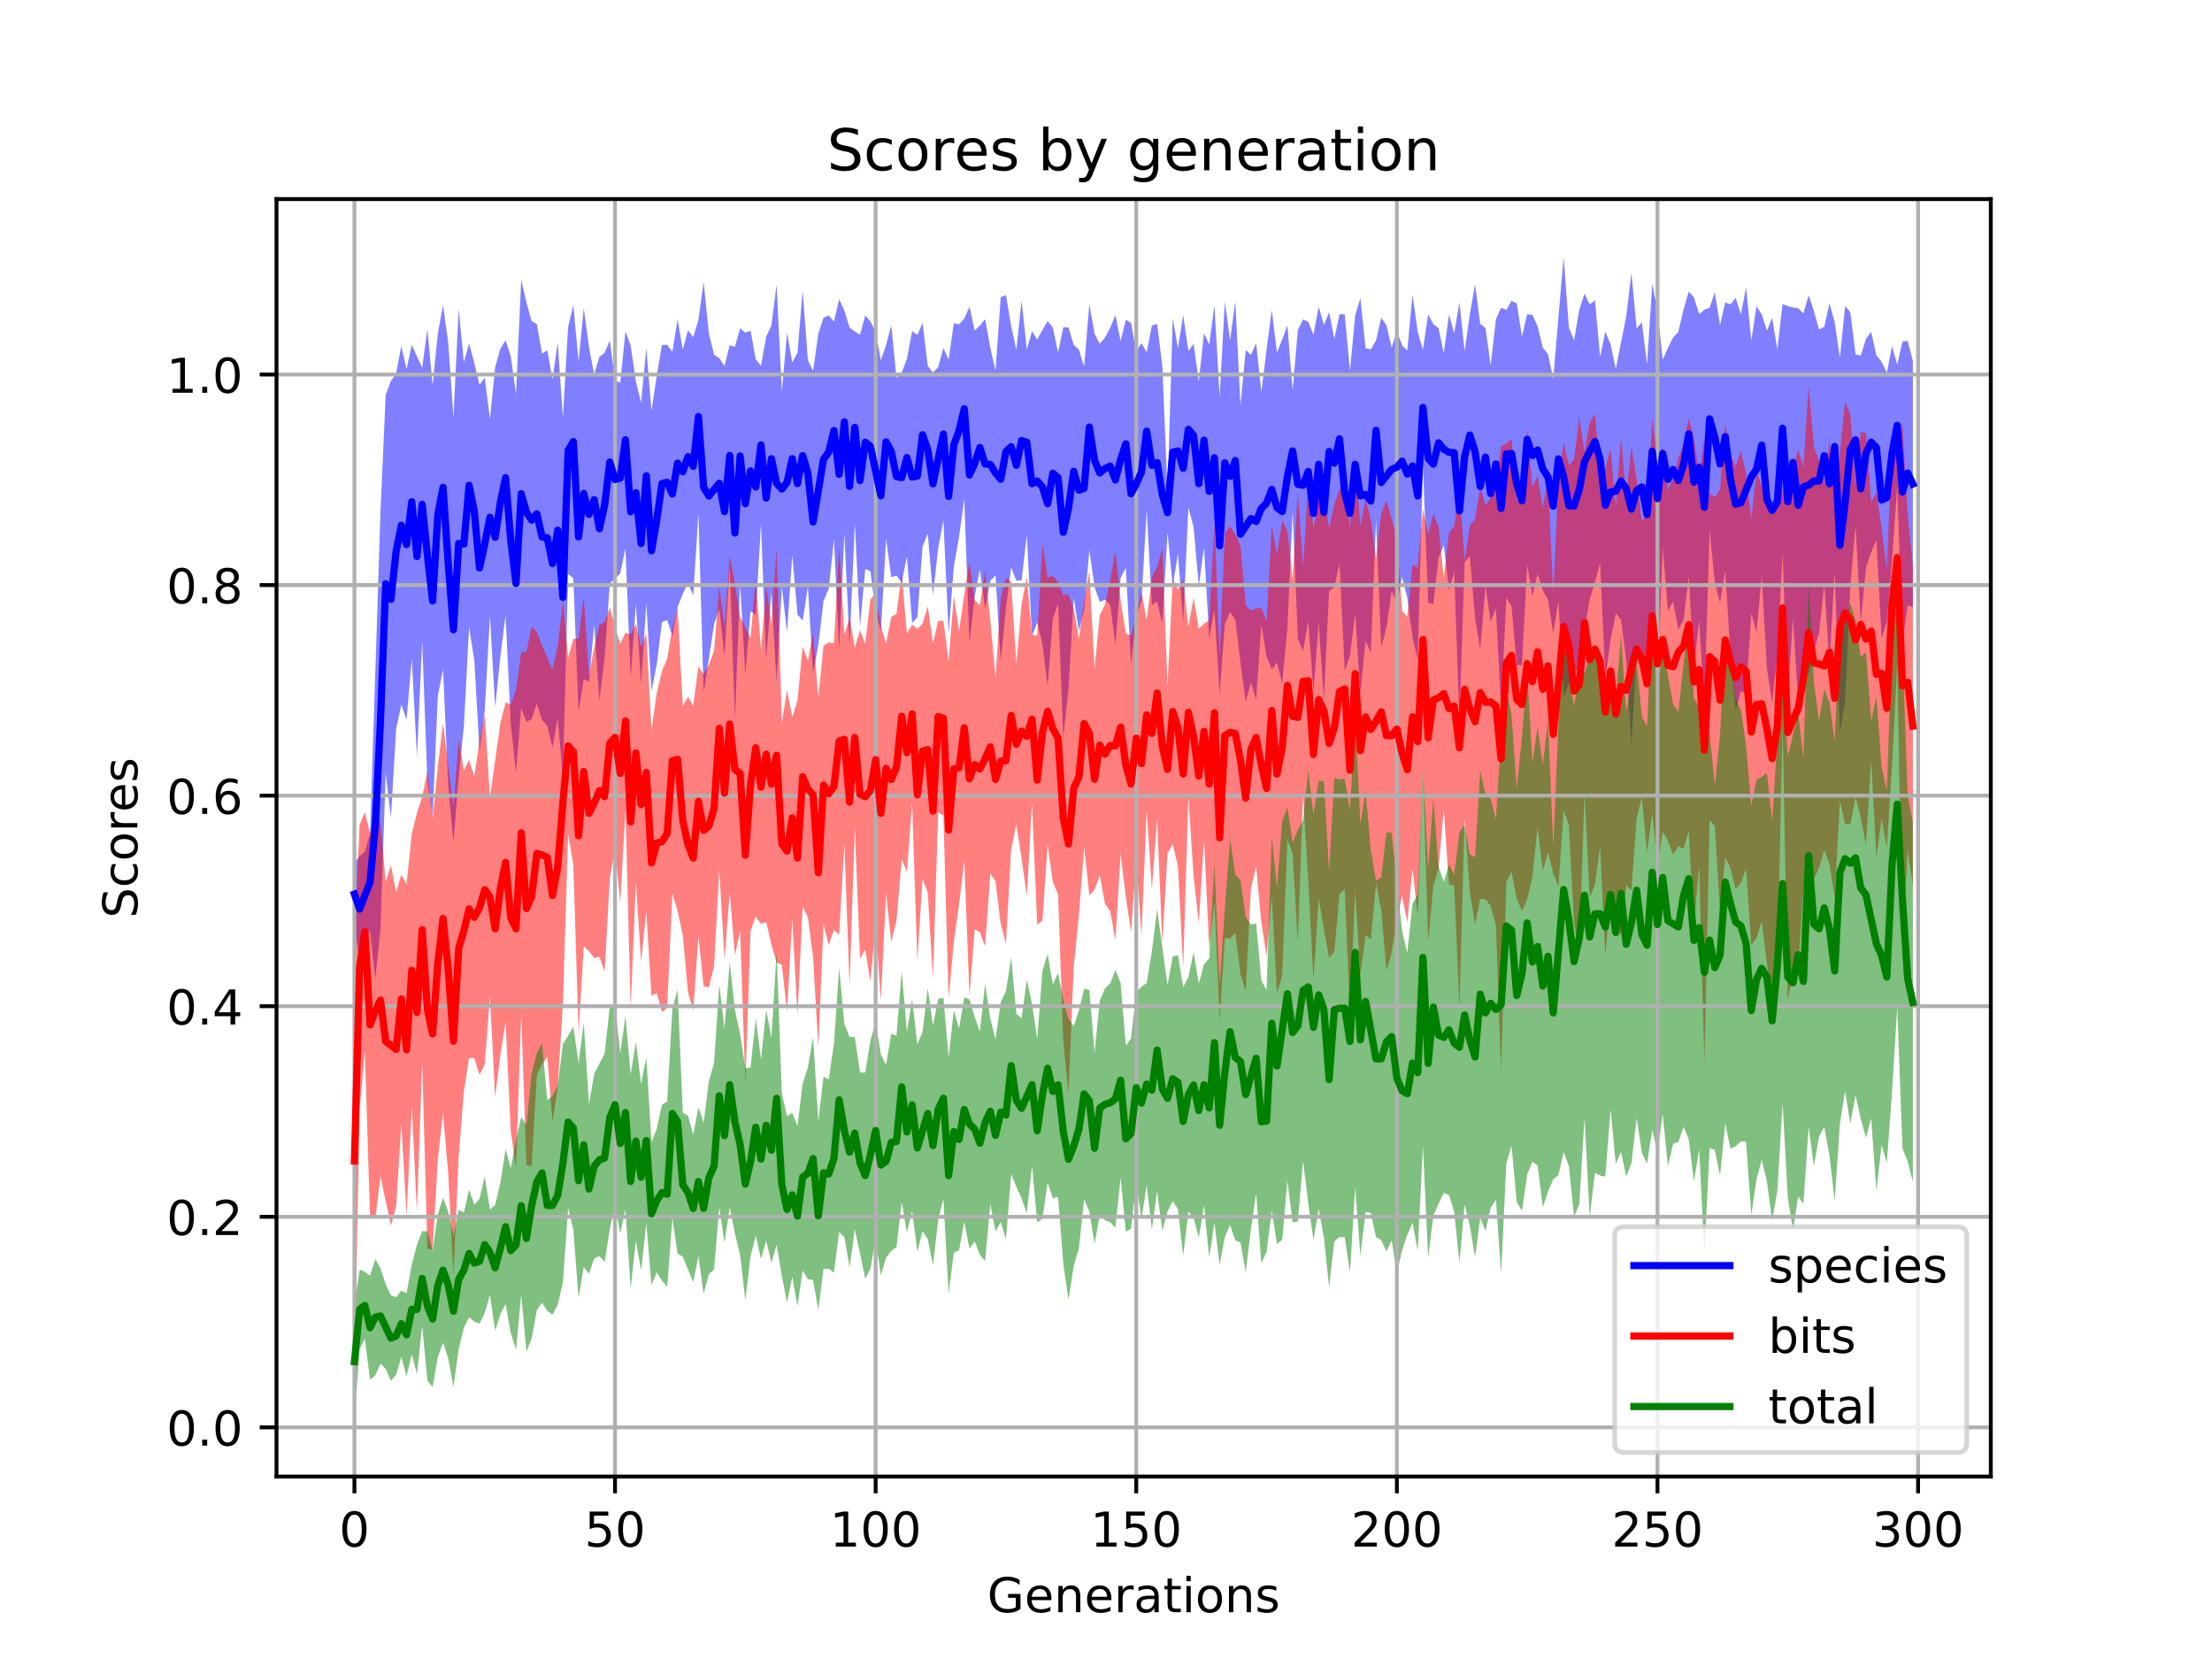 <?xml version="1.0" encoding="utf-8" standalone="no"?>
<!DOCTYPE svg PUBLIC "-//W3C//DTD SVG 1.1//EN"
  "http://www.w3.org/Graphics/SVG/1.1/DTD/svg11.dtd">
<!-- Created with matplotlib (https://matplotlib.org/) -->
<svg height="345.6pt" version="1.1" viewBox="0 0 460.8 345.6" width="460.8pt" xmlns="http://www.w3.org/2000/svg" xmlns:xlink="http://www.w3.org/1999/xlink">
 <defs>
  <style type="text/css">
*{stroke-linecap:butt;stroke-linejoin:round;}
  </style>
 </defs>
 <g id="figure_1">
  <g id="patch_1">
   <path d="M 0 345.6 
L 460.8 345.6 
L 460.8 0 
L 0 0 
z
" style="fill:#ffffff;"/>
  </g>
  <g id="axes_1">
   <g id="patch_2">
    <path d="M 57.6 307.584 
L 414.72 307.584 
L 414.72 41.472 
L 57.6 41.472 
z
" style="fill:#ffffff;"/>
   </g>
   <g id="PolyCollection_1">
    <path clip-path="url(#peb48ad5238)" d="M 73.833 179.736 
L 73.833 192.803 
L 74.919 200.44 
L 76.004 195.881 
L 77.09 193.87 
L 78.176 203.986 
L 79.262 193.538 
L 80.348 160.97 
L 81.433 170.33 
L 82.519 151.897 
L 83.605 146.756 
L 84.691 149.952 
L 85.777 137.213 
L 86.862 157.62 
L 87.948 133.546 
L 89.034 162.825 
L 90.12 170.088 
L 91.206 144.95 
L 92.291 139.474 
L 93.377 163.423 
L 94.463 175.431 
L 95.549 162.065 
L 96.635 151.223 
L 97.72 130.632 
L 98.806 137.492 
L 99.892 156.461 
L 100.978 148.077 
L 102.064 128.21 
L 103.149 147.321 
L 104.235 136.705 
L 105.321 128.165 
L 106.407 150.94 
L 107.493 161.03 
L 108.578 147.432 
L 109.664 150.422 
L 110.75 149.805 
L 111.836 146.56 
L 112.922 150.01 
L 114.007 151.153 
L 115.093 155.791 
L 116.179 149.508 
L 117.265 161.821 
L 118.351 119.553 
L 119.436 120.439 
L 120.522 148.275 
L 121.608 141.43 
L 122.694 142.04 
L 123.78 130.188 
L 124.865 145.951 
L 125.951 137.022 
L 127.037 121.538 
L 128.123 120.568 
L 129.209 119.421 
L 130.294 114.208 
L 131.38 141.222 
L 132.466 125.794 
L 133.552 142.558 
L 134.638 125.648 
L 135.723 143.871 
L 136.809 138.483 
L 137.895 129.6 
L 138.981 129.152 
L 140.067 132.51 
L 141.152 126.47 
L 142.238 123.674 
L 143.324 121.472 
L 144.41 124.036 
L 145.496 106.913 
L 146.581 144.31 
L 147.667 137.197 
L 148.753 130.092 
L 149.839 126.733 
L 150.925 136.88 
L 152.01 117.838 
L 153.096 149.826 
L 154.182 121.579 
L 155.268 140.54 
L 156.354 127.324 
L 157.439 128.051 
L 158.525 109.155 
L 159.611 137.404 
L 160.697 123.299 
L 161.783 142.106 
L 162.868 122.17 
L 163.954 131.715 
L 165.04 115.601 
L 166.126 128.013 
L 167.212 129.285 
L 168.297 122.135 
L 169.383 140.195 
L 170.469 134.4 
L 171.555 125.173 
L 172.641 122.656 
L 173.726 112.397 
L 174.812 135.291 
L 175.898 111.09 
L 176.984 134.42 
L 178.07 109.029 
L 179.155 130.505 
L 180.241 118.54 
L 181.327 118.985 
L 182.413 127.521 
L 183.499 131.487 
L 184.584 112.198 
L 185.67 120.248 
L 186.756 119.911 
L 187.842 121.347 
L 188.928 115.901 
L 190.013 129.799 
L 191.099 128.588 
L 192.185 113.856 
L 193.271 111.134 
L 194.357 123.952 
L 195.442 114.184 
L 196.528 108.357 
L 197.614 131.914 
L 198.7 118.031 
L 199.786 111.849 
L 200.871 103.931 
L 201.957 133.991 
L 203.043 124.228 
L 204.129 118.618 
L 205.215 126.822 
L 206.3 121.001 
L 207.386 119.836 
L 208.472 137.788 
L 209.558 126.628 
L 210.644 118.185 
L 211.729 120.975 
L 212.815 120.893 
L 213.901 111.456 
L 214.987 132.531 
L 216.073 129.661 
L 217.158 134.185 
L 218.244 143.002 
L 219.33 128.89 
L 220.416 125.634 
L 221.502 153.624 
L 222.587 143.569 
L 223.673 124.53 
L 224.759 131.375 
L 225.845 127.105 
L 226.931 114.56 
L 228.016 122.29 
L 229.102 125.397 
L 230.188 124.904 
L 231.274 125.942 
L 232.36 134.32 
L 233.445 120.396 
L 234.531 118.274 
L 235.617 138.444 
L 236.703 128.489 
L 237.789 125.173 
L 238.875 106.219 
L 239.96 126.069 
L 241.046 125.288 
L 242.132 129.894 
L 243.218 110.926 
L 244.304 122.103 
L 245.389 115.322 
L 246.475 129.491 
L 247.561 105.725 
L 248.647 109.793 
L 249.733 122.057 
L 250.818 113.982 
L 251.904 132.96 
L 252.99 127.096 
L 254.076 144.706 
L 255.162 130.016 
L 256.247 127.515 
L 257.333 129.084 
L 258.419 138.15 
L 259.505 146.239 
L 260.591 142.126 
L 261.676 145.754 
L 262.762 130.047 
L 263.848 136.803 
L 264.934 139.379 
L 266.02 138.026 
L 267.105 142.409 
L 268.191 130.792 
L 269.277 106.52 
L 270.363 133.061 
L 271.449 135.649 
L 272.534 129.394 
L 273.62 144.166 
L 274.706 129.59 
L 275.792 145.766 
L 276.878 123.088 
L 277.963 122.342 
L 279.049 117.372 
L 280.135 139.794 
L 281.221 136.603 
L 282.307 127.708 
L 283.392 144.529 
L 284.478 133.482 
L 285.564 135.982 
L 286.65 108.36 
L 287.736 134.854 
L 288.821 130.709 
L 289.907 123.132 
L 290.993 125.692 
L 292.079 120.172 
L 293.165 124.539 
L 294.25 132.752 
L 295.336 137.459 
L 296.422 96.914 
L 297.508 125.502 
L 298.594 125.857 
L 299.679 116.112 
L 300.765 113.552 
L 301.851 122.935 
L 302.937 119.163 
L 304.023 149.889 
L 305.108 117.147 
L 306.194 115.806 
L 307.28 128.805 
L 308.366 135.269 
L 309.452 122.088 
L 310.537 129.549 
L 311.623 126.699 
L 312.709 147.741 
L 313.795 124.529 
L 314.881 126.285 
L 315.966 138.573 
L 317.052 138.514 
L 318.138 117.569 
L 319.224 124.202 
L 320.31 119.554 
L 321.395 122.981 
L 322.481 124.973 
L 323.567 131.944 
L 324.653 125.151 
L 325.739 145.038 
L 326.824 142.535 
L 327.91 139.944 
L 328.996 139.388 
L 330.082 131.12 
L 331.168 124.809 
L 332.253 121.331 
L 333.339 117.226 
L 334.425 141.429 
L 335.511 133.244 
L 336.597 127.818 
L 337.682 129.075 
L 338.768 137.513 
L 339.854 155.26 
L 340.94 135.88 
L 342.026 135.78 
L 343.111 138.489 
L 344.197 128.878 
L 345.283 143.061 
L 346.369 114.009 
L 347.455 127.288 
L 348.54 125.327 
L 349.626 131.096 
L 350.712 129.195 
L 351.798 120.047 
L 352.884 138.912 
L 353.969 129.238 
L 355.055 146.856 
L 356.141 110.39 
L 357.227 121.36 
L 358.313 125.572 
L 359.398 118.887 
L 360.484 136.243 
L 361.57 147.998 
L 362.656 144.023 
L 363.742 144.483 
L 364.827 127.727 
L 365.913 131.744 
L 366.999 119.973 
L 368.085 139.306 
L 369.171 146.458 
L 370.256 136.278 
L 371.342 115.107 
L 372.428 145.295 
L 373.514 128.679 
L 374.6 146.3 
L 375.685 137.514 
L 376.771 140.621 
L 377.857 135.632 
L 378.943 131.828 
L 380.029 121.745 
L 381.114 138.395 
L 382.2 118.894 
L 383.286 152.661 
L 384.372 145.851 
L 385.458 122.078 
L 386.543 109.436 
L 387.629 129.617 
L 388.715 118.269 
L 389.801 115.087 
L 390.887 112.483 
L 391.972 132.965 
L 393.058 129.6 
L 394.144 116.733 
L 395.23 101.307 
L 396.316 133.881 
L 397.401 126.06 
L 398.487 126.45 
L 398.487 75.219 
L 398.487 75.219 
L 397.401 70.996 
L 396.316 71.156 
L 395.23 75.921 
L 394.144 72.117 
L 393.058 77.702 
L 391.972 75.344 
L 390.887 74.014 
L 389.801 69.139 
L 388.715 70.621 
L 387.629 74.062 
L 386.543 73.809 
L 385.458 65.057 
L 384.372 63.748 
L 383.286 74.554 
L 382.2 67.132 
L 381.114 63.17 
L 380.029 68.093 
L 378.943 68.62 
L 377.857 64.772 
L 376.771 61.512 
L 375.685 65.304 
L 374.6 64.194 
L 373.514 64.051 
L 372.428 63.764 
L 371.342 63.339 
L 370.256 72.765 
L 369.171 66.207 
L 368.085 68.867 
L 366.999 65.483 
L 365.913 63.757 
L 364.827 70.981 
L 363.742 59.853 
L 362.656 65.488 
L 361.57 62.058 
L 360.484 63.393 
L 359.398 63.007 
L 358.313 67.758 
L 357.227 60.918 
L 356.141 64.108 
L 355.055 64.532 
L 353.969 65.42 
L 352.884 61.996 
L 351.798 60.718 
L 350.712 64.49 
L 349.626 69.125 
L 348.54 70.305 
L 347.455 72.468 
L 346.369 74.929 
L 345.283 64.696 
L 344.197 59.096 
L 343.111 75.927 
L 342.026 67.099 
L 340.94 68.455 
L 339.854 56.857 
L 338.768 65.979 
L 337.682 71.338 
L 336.597 76.86 
L 335.511 71.732 
L 334.425 69.073 
L 333.339 74.336 
L 332.253 62.554 
L 331.168 63.437 
L 330.082 61.187 
L 328.996 64.53 
L 327.91 70.86 
L 326.824 68.222 
L 325.739 53.568 
L 324.653 66.016 
L 323.567 78.944 
L 322.481 73.8 
L 321.395 72.423 
L 320.31 67.937 
L 319.224 65.597 
L 318.138 65.474 
L 317.052 70.12 
L 315.966 63.192 
L 314.881 62.671 
L 313.795 64.576 
L 312.709 64.069 
L 311.623 66.556 
L 310.537 76.084 
L 309.452 68.35 
L 308.366 67.461 
L 307.28 59.248 
L 306.194 65.456 
L 305.108 73.178 
L 304.023 62.974 
L 302.937 69.442 
L 301.851 65.539 
L 300.765 73.579 
L 299.679 68.37 
L 298.594 67.52 
L 297.508 65.471 
L 296.422 72.829 
L 295.336 69.149 
L 294.25 61.389 
L 293.165 73.015 
L 292.079 71.942 
L 290.993 68.931 
L 289.907 72.422 
L 288.821 67.757 
L 287.736 66.183 
L 286.65 70.946 
L 285.564 72.783 
L 284.478 72.52 
L 283.392 62.078 
L 282.307 65.74 
L 281.221 77.286 
L 280.135 65.506 
L 279.049 65.447 
L 277.963 70.606 
L 276.878 65.021 
L 275.792 67.723 
L 274.706 63.867 
L 273.62 69.74 
L 272.534 67.037 
L 271.449 66.531 
L 270.363 68.739 
L 269.277 81.342 
L 268.191 67.805 
L 267.105 70.708 
L 266.02 73.503 
L 264.934 64.535 
L 263.848 72.832 
L 262.762 81.762 
L 261.676 71.513 
L 260.591 73.939 
L 259.505 72.897 
L 258.419 84.425 
L 257.333 62.767 
L 256.247 70.942 
L 255.162 62.81 
L 254.076 82.693 
L 252.99 63.615 
L 251.904 71.787 
L 250.818 69.412 
L 249.733 79.453 
L 248.647 71.628 
L 247.561 73.133 
L 246.475 65.606 
L 245.389 72.582 
L 244.304 66.292 
L 243.218 102.647 
L 242.132 76.204 
L 241.046 67.467 
L 239.96 67.809 
L 238.875 73.394 
L 237.789 71.477 
L 236.703 73.188 
L 235.617 67.269 
L 234.531 66.629 
L 233.445 71.034 
L 232.36 65.646 
L 231.274 68.26 
L 230.188 70.307 
L 229.102 71.63 
L 228.016 69.526 
L 226.931 63.368 
L 225.845 76.361 
L 224.759 72.846 
L 223.673 71.848 
L 222.587 68.206 
L 221.502 68.161 
L 220.416 73.447 
L 219.33 68.278 
L 218.244 66.878 
L 217.158 68.729 
L 216.073 70.753 
L 214.987 68.997 
L 213.901 72.833 
L 212.815 62.641 
L 211.729 72.877 
L 210.644 67.92 
L 209.558 61.495 
L 208.472 61.888 
L 207.386 77.227 
L 206.3 72.509 
L 205.215 66.476 
L 204.129 67.83 
L 203.043 68.834 
L 201.957 63.905 
L 200.871 66.356 
L 199.786 67.588 
L 198.7 67.328 
L 197.614 74.922 
L 196.528 72.467 
L 195.442 76.466 
L 194.357 77.61 
L 193.271 76.234 
L 192.185 67.266 
L 191.099 69.773 
L 190.013 68.966 
L 188.928 74.731 
L 187.842 77.645 
L 186.756 78.687 
L 185.67 67.769 
L 184.584 71.871 
L 183.499 75.077 
L 182.413 69.129 
L 181.327 66.98 
L 180.241 65.722 
L 179.155 69.733 
L 178.07 69.04 
L 176.984 68.248 
L 175.898 64.68 
L 174.812 62.333 
L 173.726 66.988 
L 172.641 65.71 
L 171.555 66.204 
L 170.469 69.549 
L 169.383 77.301 
L 168.297 75.031 
L 167.212 60.539 
L 166.126 73.485 
L 165.04 75.487 
L 163.954 69.321 
L 162.868 81.595 
L 161.783 59.285 
L 160.697 67.815 
L 159.611 70.116 
L 158.525 76.204 
L 157.439 74.881 
L 156.354 68.862 
L 155.268 69.314 
L 154.182 68.386 
L 153.096 72.248 
L 152.01 71.934 
L 150.925 76.281 
L 149.839 74.602 
L 148.753 73.875 
L 147.667 69.463 
L 146.581 58.744 
L 145.496 66.646 
L 144.41 70.228 
L 143.324 68.791 
L 142.238 72.835 
L 141.152 66.487 
L 140.067 73.299 
L 138.981 71.814 
L 137.895 71.884 
L 136.809 78.293 
L 135.723 85.581 
L 134.638 72.546 
L 133.552 83.893 
L 132.466 79.488 
L 131.38 71.983 
L 130.294 69.028 
L 129.209 79.747 
L 128.123 79.241 
L 127.037 70.954 
L 125.951 73.498 
L 124.865 74.334 
L 123.78 77.981 
L 122.694 72.288 
L 121.608 64.151 
L 120.522 75.395 
L 119.436 63.543 
L 118.351 68.096 
L 117.265 87.045 
L 116.179 71.382 
L 115.093 79.03 
L 114.007 72.93 
L 112.922 73.705 
L 111.836 67.505 
L 110.75 66.917 
L 109.664 63.002 
L 108.578 58.254 
L 107.493 82.099 
L 106.407 74.248 
L 105.321 70.871 
L 104.235 72.63 
L 103.149 76.508 
L 102.064 87.32 
L 100.978 78.655 
L 99.892 80.167 
L 98.806 75.616 
L 97.72 71.562 
L 96.635 75.457 
L 95.549 64.378 
L 94.463 86.946 
L 93.377 71.443 
L 92.291 63.571 
L 91.206 69.5 
L 90.12 80.323 
L 89.034 68.549 
L 87.948 76.606 
L 86.862 74.263 
L 85.777 71.833 
L 84.691 76.93 
L 83.605 72.081 
L 82.519 77.81 
L 81.433 79.37 
L 80.348 82.23 
L 79.262 106.677 
L 78.176 140.349 
L 77.09 173.634 
L 76.004 177.439 
L 74.919 178.328 
L 73.833 179.736 
z
" style="fill:#0000ff;fill-opacity:0.5;"/>
   </g>
   <g id="PolyCollection_2">
    <path clip-path="url(#peb48ad5238)" d="M 73.833 196.046 
L 73.833 287.665 
L 74.919 231.073 
L 76.004 218.975 
L 77.09 253.433 
L 78.176 253.96 
L 79.262 245.092 
L 80.348 250.197 
L 81.433 255.319 
L 82.519 251.375 
L 83.605 234.01 
L 84.691 253.188 
L 85.777 230.567 
L 86.862 252.48 
L 87.948 221.287 
L 89.034 260.115 
L 90.12 260.295 
L 91.206 241.453 
L 92.291 232.005 
L 93.377 244.514 
L 94.463 265.645 
L 95.549 240.962 
L 96.635 227.348 
L 97.72 220.367 
L 98.806 220.438 
L 99.892 223.925 
L 100.978 221.768 
L 102.064 207.588 
L 103.149 228.582 
L 104.235 219.678 
L 105.321 212.948 
L 106.407 235.724 
L 107.493 243.254 
L 108.578 211.109 
L 109.664 242.747 
L 110.75 242.889 
L 111.836 223.923 
L 112.922 221.709 
L 114.007 220.17 
L 115.093 233.667 
L 116.179 226.524 
L 117.265 209.189 
L 118.351 173.702 
L 119.436 180.179 
L 120.522 215.184 
L 121.608 197.147 
L 122.694 198.123 
L 123.78 199.581 
L 124.865 199.315 
L 125.951 202.371 
L 127.037 183.103 
L 128.123 176.563 
L 129.209 188.123 
L 130.294 168.572 
L 131.38 210.256 
L 132.466 183.771 
L 133.552 200.405 
L 134.638 189.83 
L 135.723 207.46 
L 136.809 206.837 
L 137.895 210.867 
L 138.981 209.961 
L 140.067 186.113 
L 141.152 189.765 
L 142.238 194.821 
L 143.324 206.731 
L 144.41 210.48 
L 145.496 195.023 
L 146.581 205.467 
L 147.667 205.682 
L 148.753 201.278 
L 149.839 181.264 
L 150.925 199.929 
L 152.01 185.895 
L 153.096 199.005 
L 154.182 193.829 
L 155.268 225.63 
L 156.354 193.902 
L 157.439 190.927 
L 158.525 192.459 
L 159.611 192.077 
L 160.697 196.752 
L 161.783 200.521 
L 162.868 200.957 
L 163.954 210.846 
L 165.04 191.36 
L 166.126 211.552 
L 167.212 188.9 
L 168.297 191.097 
L 169.383 199.413 
L 170.469 218.222 
L 171.555 192.551 
L 172.641 196.892 
L 173.726 193.713 
L 174.812 194.722 
L 175.898 175.782 
L 176.984 205.445 
L 178.07 172.411 
L 179.155 199.69 
L 180.241 197.792 
L 181.327 204.488 
L 182.413 192.792 
L 183.499 208.412 
L 184.584 186.011 
L 185.67 196.25 
L 186.756 191.794 
L 187.842 179.005 
L 188.928 181.587 
L 190.013 167.309 
L 191.099 200.186 
L 192.185 183.047 
L 193.271 185.961 
L 194.357 203.961 
L 195.442 169.213 
L 196.528 169.897 
L 197.614 208.064 
L 198.7 196.166 
L 199.786 188.447 
L 200.871 179.335 
L 201.957 207.486 
L 203.043 193.587 
L 204.129 194.212 
L 205.215 197.122 
L 206.3 181.952 
L 207.386 183.642 
L 208.472 192.426 
L 209.558 196.637 
L 210.644 176.869 
L 211.729 171.754 
L 212.815 178.834 
L 213.901 186.655 
L 214.987 167.373 
L 216.073 192.629 
L 217.158 191.741 
L 218.244 175.982 
L 219.33 183.73 
L 220.416 186.306 
L 221.502 216.832 
L 222.587 227.834 
L 223.673 201.526 
L 224.759 190.547 
L 225.845 176.413 
L 226.931 186.55 
L 228.016 185.344 
L 229.102 182.317 
L 230.188 188.253 
L 231.274 189.808 
L 232.36 195.944 
L 233.445 177.838 
L 234.531 186.856 
L 235.617 194.164 
L 236.703 179.178 
L 237.789 194.887 
L 238.875 168.587 
L 239.96 185.282 
L 241.046 170.522 
L 242.132 196.594 
L 243.218 177.743 
L 244.304 175.872 
L 245.389 180.446 
L 246.475 201.595 
L 247.561 166.149 
L 248.647 182.5 
L 249.733 192.317 
L 250.818 174.81 
L 251.904 197.477 
L 252.99 188.052 
L 254.076 212.575 
L 255.162 195.403 
L 256.247 195.503 
L 257.333 194.351 
L 258.419 202.929 
L 259.505 206.43 
L 260.591 185.075 
L 261.676 180.533 
L 262.762 192.13 
L 263.848 199.162 
L 264.934 186.658 
L 266.02 206.909 
L 267.105 203.142 
L 268.191 174.888 
L 269.277 177.749 
L 270.363 196.395 
L 271.449 165.659 
L 272.534 183.23 
L 273.62 204.176 
L 274.706 187.148 
L 275.792 193.519 
L 276.878 199.542 
L 277.963 198.28 
L 279.049 186.218 
L 280.135 185.239 
L 281.221 210.895 
L 282.307 185.423 
L 283.392 203.013 
L 284.478 194.751 
L 285.564 195.672 
L 286.65 184.007 
L 287.736 189.527 
L 288.821 202.194 
L 289.907 198.404 
L 290.993 191.632 
L 292.079 186.615 
L 293.165 192.171 
L 294.25 180.992 
L 295.336 190.751 
L 296.422 160.346 
L 297.508 196.151 
L 298.594 184.56 
L 299.679 180.939 
L 300.765 168.634 
L 301.851 184.267 
L 302.937 184.47 
L 304.023 209.852 
L 305.108 170.431 
L 306.194 185.808 
L 307.28 192.553 
L 308.366 187.221 
L 309.452 187.343 
L 310.537 188.72 
L 311.623 192.718 
L 312.709 223.202 
L 313.795 183.774 
L 314.881 181.636 
L 315.966 187.23 
L 317.052 189.74 
L 318.138 187.373 
L 319.224 182.578 
L 320.31 172.35 
L 321.395 181.384 
L 322.481 177.54 
L 323.567 181.926 
L 324.653 184.703 
L 325.739 168.807 
L 326.824 171.819 
L 327.91 192.267 
L 328.996 198.397 
L 330.082 165.101 
L 331.168 186.916 
L 332.253 184.257 
L 333.339 176.299 
L 334.425 199.225 
L 335.511 186.133 
L 336.597 191.681 
L 337.682 194.968 
L 338.768 184.376 
L 339.854 185.442 
L 340.94 170.589 
L 342.026 166.038 
L 343.111 177.619 
L 344.197 169.39 
L 345.283 180.458 
L 346.369 173.323 
L 347.455 175.068 
L 348.54 178.088 
L 349.626 176.235 
L 350.712 176.829 
L 351.798 173.108 
L 352.884 192.809 
L 353.969 180.194 
L 355.055 221.562 
L 356.141 170.752 
L 357.227 172.138 
L 358.313 189.72 
L 359.398 178.533 
L 360.484 180.891 
L 361.57 185.155 
L 362.656 183.906 
L 363.742 180.916 
L 364.827 196.902 
L 365.913 195.385 
L 366.999 191.876 
L 368.085 200.754 
L 369.171 209.345 
L 370.256 201.94 
L 371.342 150.575 
L 372.428 208.217 
L 373.514 203.022 
L 374.6 201.312 
L 375.685 185.2 
L 376.771 183.157 
L 377.857 183.171 
L 378.943 180.75 
L 380.029 177.094 
L 381.114 180.039 
L 382.2 186.866 
L 383.286 166.848 
L 384.372 171.56 
L 385.458 171.716 
L 386.543 166.062 
L 387.629 170.277 
L 388.715 176.013 
L 389.801 158.287 
L 390.887 178.523 
L 391.972 170.518 
L 393.058 176.515 
L 394.144 159.483 
L 395.23 138.252 
L 396.316 197.56 
L 397.401 177.064 
L 398.487 184.574 
L 398.487 117.934 
L 398.487 117.934 
L 397.401 107.166 
L 396.316 88.191 
L 395.23 94.084 
L 394.144 92.153 
L 393.058 118.626 
L 391.972 109.985 
L 390.887 102.439 
L 389.801 104.686 
L 388.715 90.256 
L 387.629 89.911 
L 386.543 100.601 
L 385.458 86.407 
L 384.372 83.714 
L 383.286 94.386 
L 382.2 104.109 
L 381.114 91.707 
L 380.029 100.376 
L 378.943 95.944 
L 377.857 93.047 
L 376.771 80.384 
L 375.685 97.446 
L 374.6 93.766 
L 373.514 97.316 
L 372.428 96.94 
L 371.342 102.716 
L 370.256 100.802 
L 369.171 106.732 
L 368.085 102.976 
L 366.999 101.309 
L 365.913 98.175 
L 364.827 108.124 
L 363.742 98.792 
L 362.656 93.911 
L 361.57 97.204 
L 360.484 94.789 
L 359.398 88.099 
L 358.313 102.037 
L 357.227 103.555 
L 356.141 102.834 
L 355.055 91.035 
L 353.969 98.803 
L 352.884 91.316 
L 351.798 87.141 
L 350.712 92.522 
L 349.626 95.444 
L 348.54 99.68 
L 347.455 102.132 
L 346.369 93.122 
L 345.283 96.111 
L 344.197 87.177 
L 343.111 107.284 
L 342.026 108.46 
L 340.94 99.827 
L 339.854 93.016 
L 338.768 103.259 
L 337.682 91.053 
L 336.597 105.78 
L 335.511 93.442 
L 334.425 97.434 
L 333.339 99.24 
L 332.253 86.2 
L 331.168 87.963 
L 330.082 94.273 
L 328.996 86.887 
L 327.91 95.655 
L 326.824 97.018 
L 325.739 92.198 
L 324.653 100.218 
L 323.567 123.985 
L 322.481 99.853 
L 321.395 105.806 
L 320.31 99.195 
L 319.224 101.442 
L 318.138 89.138 
L 317.052 103.802 
L 315.966 104.206 
L 314.881 91.43 
L 313.795 92.444 
L 312.709 93.004 
L 311.623 101.456 
L 310.537 103.746 
L 309.452 105.304 
L 308.366 101.367 
L 307.28 108.142 
L 306.194 109.488 
L 305.108 116.806 
L 304.023 101.71 
L 302.937 109.715 
L 301.851 110.942 
L 300.765 120.41 
L 299.679 109.784 
L 298.594 107.087 
L 297.508 111.264 
L 296.422 106.093 
L 295.336 118.232 
L 294.25 117.644 
L 293.165 128.514 
L 292.079 127.257 
L 290.993 112.075 
L 289.907 108.08 
L 288.821 104.273 
L 287.736 107.039 
L 286.65 116.512 
L 285.564 108.216 
L 284.478 103.949 
L 283.392 109.712 
L 282.307 95.234 
L 281.221 110.007 
L 280.135 101.788 
L 279.049 101.914 
L 277.963 104.953 
L 276.878 110.212 
L 275.792 102.59 
L 274.706 104.347 
L 273.62 110.146 
L 272.534 100.381 
L 271.449 118.209 
L 270.363 102.51 
L 269.277 120.724 
L 268.191 110.676 
L 267.105 108.337 
L 266.02 115.642 
L 264.934 109.37 
L 263.848 129.361 
L 262.762 126.637 
L 261.676 126.736 
L 260.591 127.135 
L 259.505 126.116 
L 258.419 113.803 
L 257.333 111.269 
L 256.247 109.631 
L 255.162 111.029 
L 254.076 136.5 
L 252.99 108.923 
L 251.904 129.232 
L 250.818 129.891 
L 249.733 131.024 
L 248.647 124.499 
L 247.561 130.557 
L 246.475 120.851 
L 245.389 122.816 
L 244.304 120.559 
L 243.218 142.843 
L 242.132 114.243 
L 241.046 118.213 
L 239.96 120.279 
L 238.875 129.236 
L 237.789 123.248 
L 236.703 128.336 
L 235.617 132.47 
L 234.531 131.946 
L 233.445 125.102 
L 232.36 114.816 
L 231.274 120.818 
L 230.188 125.947 
L 229.102 128.133 
L 228.016 139.324 
L 226.931 118.959 
L 225.845 125.054 
L 224.759 133.121 
L 223.673 126.85 
L 222.587 123.803 
L 221.502 124.014 
L 220.416 121.302 
L 219.33 119.918 
L 218.244 120.367 
L 217.158 113.229 
L 216.073 132.402 
L 214.987 132.24 
L 213.901 120.14 
L 212.815 125.767 
L 211.729 138.363 
L 210.644 121.199 
L 209.558 120.352 
L 208.472 124.669 
L 207.386 141.108 
L 206.3 129.229 
L 205.215 119.007 
L 204.129 126.14 
L 203.043 124.993 
L 201.957 117.019 
L 200.871 123.851 
L 199.786 131.484 
L 198.7 124.186 
L 197.614 137.771 
L 196.528 129.335 
L 195.442 129.336 
L 194.357 133.99 
L 193.271 126.308 
L 192.185 129.913 
L 191.099 130.998 
L 190.013 130.105 
L 188.928 132.015 
L 187.842 119.42 
L 186.756 127.845 
L 185.67 128.506 
L 184.584 134.078 
L 183.499 130.428 
L 182.413 123.682 
L 181.327 124.836 
L 180.241 134.164 
L 179.155 131.242 
L 178.07 134.881 
L 176.984 128.739 
L 175.898 132.229 
L 174.812 114.014 
L 173.726 133.95 
L 172.641 133.832 
L 171.555 134.527 
L 170.469 145.38 
L 169.383 131.728 
L 168.297 137.621 
L 167.212 134.674 
L 166.126 145.974 
L 165.04 149.357 
L 163.954 143.755 
L 162.868 150.639 
L 161.783 114.155 
L 160.697 129.97 
L 159.611 122.128 
L 158.525 135.479 
L 157.439 120.599 
L 156.354 132.931 
L 155.268 130.685 
L 154.182 128.441 
L 153.096 121.604 
L 152.01 115.8 
L 150.925 130.541 
L 149.839 122.191 
L 148.753 135.579 
L 147.667 138.492 
L 146.581 140.502 
L 145.496 138.81 
L 144.41 147.046 
L 143.324 145.157 
L 142.238 147.06 
L 141.152 126.569 
L 140.067 130.858 
L 138.981 137.219 
L 137.895 139.827 
L 136.809 144.407 
L 135.723 152.072 
L 134.638 132.008 
L 133.552 134.762 
L 132.466 129.937 
L 131.38 132.186 
L 130.294 131.795 
L 129.209 134.124 
L 128.123 130.642 
L 127.037 126.546 
L 125.951 129.556 
L 124.865 130.068 
L 123.78 134.966 
L 122.694 140.77 
L 121.608 124.269 
L 120.522 133.013 
L 119.436 133.102 
L 118.351 137.064 
L 117.265 125.071 
L 116.179 134.692 
L 115.093 139.434 
L 114.007 137.023 
L 112.922 134.495 
L 111.836 131.661 
L 110.75 130.563 
L 109.664 135.793 
L 108.578 135.907 
L 107.493 143.731 
L 106.407 146.746 
L 105.321 146.345 
L 104.235 150.628 
L 103.149 158.381 
L 102.064 166.11 
L 100.978 148.865 
L 99.892 154.37 
L 98.806 161.757 
L 97.72 158.296 
L 96.635 160.492 
L 95.549 154.066 
L 94.463 168.165 
L 93.377 159.38 
L 92.291 150.635 
L 91.206 159.92 
L 90.12 170.48 
L 89.034 160.553 
L 87.948 166.044 
L 86.862 169.305 
L 85.777 173.672 
L 84.691 184.214 
L 83.605 182.184 
L 82.519 185.839 
L 81.433 180.257 
L 80.348 183.648 
L 79.262 171.588 
L 78.176 167.229 
L 77.09 173.611 
L 76.004 169.209 
L 74.919 171.833 
L 73.833 196.046 
z
" style="fill:#ff0000;fill-opacity:0.5;"/>
   </g>
   <g id="PolyCollection_3">
    <path clip-path="url(#peb48ad5238)" d="M 73.833 271.83 
L 73.833 295.488 
L 74.919 280.973 
L 76.004 278.939 
L 77.09 287.444 
L 78.176 286.499 
L 79.262 284.059 
L 80.348 285.155 
L 81.433 287.66 
L 82.519 286.385 
L 83.605 282.634 
L 84.691 286.735 
L 85.777 282.106 
L 86.862 286.3 
L 87.948 276.178 
L 89.034 287.556 
L 90.12 288.95 
L 91.206 282.668 
L 92.291 279.692 
L 93.377 282.99 
L 94.463 288.9 
L 95.549 281.055 
L 96.635 276.583 
L 97.72 274.425 
L 98.806 275.311 
L 99.892 275.742 
L 100.978 273.536 
L 102.064 269.766 
L 103.149 277.214 
L 104.235 273.745 
L 105.321 271.652 
L 106.407 277.671 
L 107.493 281.188 
L 108.578 269.642 
L 109.664 281.615 
L 110.75 278.834 
L 111.836 272.925 
L 112.922 271.378 
L 114.007 273.082 
L 115.093 273.885 
L 116.179 271.839 
L 117.265 267.118 
L 118.351 251.69 
L 119.436 256.139 
L 120.522 270.411 
L 121.608 263.93 
L 122.694 265.325 
L 123.78 262.179 
L 124.865 261.656 
L 125.951 262.894 
L 127.037 256.04 
L 128.123 251.012 
L 129.209 256.966 
L 130.294 251.899 
L 131.38 268.412 
L 132.466 258.408 
L 133.552 264.652 
L 134.638 254.88 
L 135.723 267.714 
L 136.809 265.043 
L 137.895 266.747 
L 138.981 268.067 
L 140.067 253.744 
L 141.152 261.155 
L 142.238 261.803 
L 143.324 264.476 
L 144.41 267.06 
L 145.496 261.608 
L 146.581 269.539 
L 147.667 265.415 
L 148.753 264.435 
L 149.839 251.489 
L 150.925 258.85 
L 152.01 251.517 
L 153.096 256.957 
L 154.182 261.477 
L 155.268 270.8 
L 156.354 261.691 
L 157.439 257.416 
L 158.525 262.27 
L 159.611 258.457 
L 160.697 263.066 
L 161.783 259.304 
L 162.868 265.775 
L 163.954 271.364 
L 165.04 265.973 
L 166.126 272.1 
L 167.212 264.672 
L 168.297 266.458 
L 169.383 266.68 
L 170.469 272.936 
L 171.555 264.29 
L 172.641 264.313 
L 173.726 265.13 
L 174.812 256.622 
L 175.898 257.699 
L 176.984 264.007 
L 178.07 256.089 
L 179.155 261.1 
L 180.241 266.381 
L 181.327 264.31 
L 182.413 258.071 
L 183.499 265.711 
L 184.584 261.995 
L 185.67 260.574 
L 186.756 259.801 
L 187.842 250.469 
L 188.928 256.718 
L 190.013 252.215 
L 191.099 260.746 
L 192.185 256.48 
L 193.271 258.113 
L 194.357 263.601 
L 195.442 254.112 
L 196.528 249.722 
L 197.614 269.511 
L 198.7 260.963 
L 199.786 260.455 
L 200.871 254.477 
L 201.957 260.137 
L 203.043 258.573 
L 204.129 261.388 
L 205.215 262.718 
L 206.3 250.735 
L 207.386 256.543 
L 208.472 254.562 
L 209.558 258.118 
L 210.644 244.603 
L 211.729 247.232 
L 212.815 249.647 
L 213.901 252.736 
L 214.987 242.813 
L 216.073 254.628 
L 217.158 253.89 
L 218.244 246.321 
L 219.33 249.63 
L 220.416 249.299 
L 221.502 263.242 
L 222.587 270.766 
L 223.673 263.78 
L 224.759 259.955 
L 225.845 249.791 
L 226.931 252.394 
L 228.016 259.102 
L 229.102 253.2 
L 230.188 254.189 
L 231.274 254.605 
L 232.36 255.722 
L 233.445 245.267 
L 234.531 256.594 
L 235.617 255.963 
L 236.703 246.435 
L 237.789 254.045 
L 238.875 246.871 
L 239.96 256.084 
L 241.046 248.093 
L 242.132 256.387 
L 243.218 252.37 
L 244.304 250.197 
L 245.389 251.922 
L 246.475 261.604 
L 247.561 252.418 
L 248.647 253.654 
L 249.733 257.826 
L 250.818 251.079 
L 251.904 261.97 
L 252.99 254.672 
L 254.076 263.552 
L 255.162 257.668 
L 256.247 255.196 
L 257.333 258.396 
L 258.419 258.856 
L 259.505 265.028 
L 260.591 256.065 
L 261.676 248.549 
L 262.762 263.128 
L 263.848 260.842 
L 264.934 252.154 
L 266.02 259.195 
L 267.105 258.254 
L 268.191 245.914 
L 269.277 254.615 
L 270.363 254.461 
L 271.449 241.813 
L 272.534 250.729 
L 273.62 258.298 
L 274.706 251.878 
L 275.792 257.726 
L 276.878 268.154 
L 277.963 258.568 
L 279.049 257.701 
L 280.135 257.762 
L 281.221 265.114 
L 282.307 247.33 
L 283.392 261.581 
L 284.478 252.489 
L 285.564 252.639 
L 286.65 257.721 
L 287.736 258.34 
L 288.821 260.684 
L 289.907 258.406 
L 290.993 265.204 
L 292.079 260.472 
L 293.165 257.227 
L 294.25 254.691 
L 295.336 260.552 
L 296.422 238.705 
L 297.508 262.067 
L 298.594 253.234 
L 299.679 250.772 
L 300.765 248.485 
L 301.851 248.97 
L 302.937 252.434 
L 304.023 263.033 
L 305.108 250.953 
L 306.194 255.373 
L 307.28 261.826 
L 308.366 253.7 
L 309.452 256.442 
L 310.537 251.593 
L 311.623 249.88 
L 312.709 265.295 
L 313.795 242.306 
L 314.881 238.719 
L 315.966 250.398 
L 317.052 252.248 
L 318.138 244.659 
L 319.224 241.99 
L 320.31 242.845 
L 321.395 251.462 
L 322.481 248.217 
L 323.567 245.681 
L 324.653 244.789 
L 325.739 240.021 
L 326.824 242.915 
L 327.91 253.474 
L 328.996 250.883 
L 330.082 232.746 
L 331.168 253.535 
L 332.253 244.295 
L 333.339 244.903 
L 334.425 245.094 
L 335.511 231.027 
L 336.597 242.479 
L 337.682 239.96 
L 338.768 245.082 
L 339.854 242.349 
L 340.94 232.906 
L 342.026 240.102 
L 343.111 242.387 
L 344.197 235.322 
L 345.283 240.156 
L 346.369 232.006 
L 347.455 242.971 
L 348.54 238.269 
L 349.626 237.894 
L 350.712 234.734 
L 351.798 237.319 
L 352.884 246.174 
L 353.969 239.402 
L 355.055 261.306 
L 356.141 239.155 
L 357.227 239.566 
L 358.313 244.926 
L 359.398 234.014 
L 360.484 239.305 
L 361.57 238.773 
L 362.656 237.79 
L 363.742 237.828 
L 364.827 253.126 
L 365.913 245.662 
L 366.999 241.582 
L 368.085 246.095 
L 369.171 254.257 
L 370.256 248.082 
L 371.342 229.779 
L 372.428 249.42 
L 373.514 256.328 
L 374.6 249.24 
L 375.685 250.785 
L 376.771 234.758 
L 377.857 242.913 
L 378.943 236.748 
L 380.029 234.789 
L 381.114 240.703 
L 382.2 250.138 
L 383.286 234.066 
L 384.372 227.289 
L 385.458 234.034 
L 386.543 228.147 
L 387.629 233.068 
L 388.715 237.01 
L 389.801 232.954 
L 390.887 248.137 
L 391.972 238.508 
L 393.058 242.274 
L 394.144 227.449 
L 395.23 209.765 
L 396.316 239.262 
L 397.401 241.917 
L 398.487 246.237 
L 398.487 171.431 
L 398.487 171.431 
L 397.401 165.75 
L 396.316 135.646 
L 395.23 125.279 
L 394.144 132.805 
L 393.058 164.811 
L 391.972 159.613 
L 390.887 145.078 
L 389.801 150.152 
L 388.715 135.813 
L 387.629 136.89 
L 386.543 129.259 
L 385.458 125.629 
L 384.372 130.477 
L 383.286 129.403 
L 382.2 154.423 
L 381.114 146.324 
L 380.029 143.488 
L 378.943 150.211 
L 377.857 142.152 
L 376.771 121.719 
L 375.685 158.103 
L 374.6 148.521 
L 373.514 153.111 
L 372.428 157.598 
L 371.342 138.375 
L 370.256 154.163 
L 369.171 171.078 
L 368.085 160.992 
L 366.999 161.856 
L 365.913 162.426 
L 364.827 167.947 
L 363.742 155.32 
L 362.656 147.923 
L 361.57 145.418 
L 360.484 137.112 
L 359.398 133.473 
L 358.313 153.128 
L 357.227 163.621 
L 356.141 152.535 
L 355.055 143.799 
L 353.969 147.086 
L 352.884 145.662 
L 351.798 128.798 
L 350.712 138.367 
L 349.626 148.297 
L 348.54 146.746 
L 347.455 140.658 
L 346.369 133.621 
L 345.283 145.035 
L 344.197 128.094 
L 343.111 151.4 
L 342.026 149.176 
L 340.94 138.002 
L 339.854 142.21 
L 338.768 148.355 
L 337.682 132.282 
L 336.597 146.045 
L 335.511 141.618 
L 334.425 141.149 
L 333.339 135.83 
L 332.253 136.404 
L 331.168 136.849 
L 330.082 140.232 
L 328.996 139.905 
L 327.91 147.156 
L 326.824 140.451 
L 325.739 130.589 
L 324.653 150.999 
L 323.567 176.356 
L 322.481 150.186 
L 321.395 159.346 
L 320.31 151.487 
L 319.224 158.852 
L 318.138 139.847 
L 317.052 153.594 
L 315.966 164.357 
L 314.881 148.857 
L 313.795 143.498 
L 312.709 153.373 
L 311.623 170.718 
L 310.537 166.408 
L 309.452 165.56 
L 308.366 160.512 
L 307.28 178.581 
L 306.194 177.981 
L 305.108 171.944 
L 304.023 173.303 
L 302.937 182.201 
L 301.851 180.067 
L 300.765 183.711 
L 299.679 180.511 
L 298.594 166.346 
L 297.508 181.007 
L 296.422 160.224 
L 295.336 186.365 
L 294.25 188.243 
L 293.165 198.463 
L 292.079 193.937 
L 290.993 184.012 
L 289.907 173.456 
L 288.821 173.39 
L 287.736 182.822 
L 286.65 183.459 
L 285.564 177.013 
L 284.478 164.758 
L 283.392 171.667 
L 282.307 149.475 
L 281.221 168.784 
L 280.135 162.257 
L 279.049 162.353 
L 277.963 162.065 
L 276.878 181.658 
L 275.792 162.767 
L 274.706 162.614 
L 273.62 169.739 
L 272.534 160.447 
L 271.449 170.819 
L 270.363 172.927 
L 269.277 175.563 
L 268.191 168.105 
L 267.105 171.082 
L 266.02 184.932 
L 264.934 174.182 
L 263.848 206.218 
L 262.762 204.265 
L 261.676 192.385 
L 260.591 192.589 
L 259.505 191.013 
L 258.419 183.376 
L 257.333 182.204 
L 256.247 174.649 
L 255.162 189.161 
L 254.076 205.28 
L 252.99 179.735 
L 251.904 199.633 
L 250.818 200.891 
L 249.733 204.865 
L 248.647 198.387 
L 247.561 203.536 
L 246.475 205.648 
L 245.389 198.978 
L 244.304 199.246 
L 243.218 205.25 
L 242.132 197.338 
L 241.046 189.402 
L 239.96 198.133 
L 238.875 204.801 
L 237.789 205.54 
L 236.703 206.711 
L 235.617 216.308 
L 234.531 217.87 
L 233.445 204.756 
L 232.36 202.091 
L 231.274 204.875 
L 230.188 205.905 
L 229.102 208.473 
L 228.016 219.31 
L 226.931 206.244 
L 225.845 205.952 
L 224.759 210.509 
L 223.673 213.772 
L 222.587 212.226 
L 221.502 208.257 
L 220.416 202.672 
L 219.33 205.13 
L 218.244 198.718 
L 217.158 202.256 
L 216.073 216.503 
L 214.987 209.087 
L 213.901 204.147 
L 212.815 212.132 
L 211.729 211.213 
L 210.644 199.419 
L 209.558 206.451 
L 208.472 208.796 
L 207.386 216.5 
L 206.3 212.254 
L 205.215 204.938 
L 204.129 214.919 
L 203.043 211.838 
L 201.957 208.204 
L 200.871 207.757 
L 199.786 214.29 
L 198.7 210.466 
L 197.614 220.27 
L 196.528 207.845 
L 195.442 208.07 
L 194.357 213.688 
L 193.271 205.806 
L 192.185 214.966 
L 191.099 217.561 
L 190.013 208.09 
L 188.928 214.939 
L 187.842 202.343 
L 186.756 215.751 
L 185.67 215.347 
L 184.584 221.839 
L 183.499 219.684 
L 182.413 212.919 
L 181.327 216.787 
L 180.241 223.436 
L 179.155 223.401 
L 178.07 215.989 
L 176.984 216.037 
L 175.898 213.309 
L 174.812 201.595 
L 173.726 217.494 
L 172.641 224.814 
L 171.555 224.316 
L 170.469 233.62 
L 169.383 216.019 
L 168.297 222.4 
L 167.212 225.724 
L 166.126 234.573 
L 165.04 231.862 
L 163.954 232.507 
L 162.868 227.797 
L 161.783 198.312 
L 160.697 216.153 
L 159.611 210.41 
L 158.525 220.669 
L 157.439 212.223 
L 156.354 222.371 
L 155.268 222.544 
L 154.182 215.408 
L 153.096 210.436 
L 152.01 200.401 
L 150.925 214.281 
L 149.839 205.061 
L 148.753 221.434 
L 147.667 225.28 
L 146.581 233.894 
L 145.496 230.665 
L 144.41 236.408 
L 143.324 232.394 
L 142.238 231.804 
L 141.152 206.116 
L 140.067 210.175 
L 138.981 229.487 
L 137.895 230.159 
L 136.809 235.143 
L 135.723 237.982 
L 134.638 220.286 
L 133.552 225.831 
L 132.466 217.021 
L 131.38 223.827 
L 130.294 211.617 
L 129.209 219.446 
L 128.123 209.223 
L 127.037 209.581 
L 125.951 219.571 
L 124.865 221.581 
L 123.78 223.707 
L 122.694 230.054 
L 121.608 213.043 
L 120.522 221.511 
L 119.436 213.851 
L 118.351 215.791 
L 117.265 217.488 
L 116.179 226.225 
L 115.093 228.337 
L 114.007 229.157 
L 112.922 217.298 
L 111.836 219.401 
L 110.75 223.564 
L 109.664 234.363 
L 108.578 232.702 
L 107.493 237.492 
L 106.407 243.36 
L 105.321 239.43 
L 104.235 246.409 
L 103.149 251.011 
L 102.064 251.985 
L 100.978 245.021 
L 99.892 249.746 
L 98.806 250.967 
L 97.72 247.799 
L 96.635 252.59 
L 95.549 252.048 
L 94.463 257.415 
L 93.377 252.429 
L 92.291 249.498 
L 91.206 252.909 
L 90.12 260.611 
L 89.034 256.548 
L 87.948 256.468 
L 86.862 259.243 
L 85.777 263.437 
L 84.691 269.388 
L 83.605 268.857 
L 82.519 270.229 
L 81.433 269.849 
L 80.348 267.547 
L 79.262 264.221 
L 78.176 262.272 
L 77.09 265.749 
L 76.004 264.972 
L 74.919 264.482 
L 73.833 271.83 
z
" style="fill:#008000;fill-opacity:0.5;"/>
   </g>
   <g id="matplotlib.axis_1">
    <g id="xtick_1">
     <g id="line2d_1">
      <path clip-path="url(#peb48ad5238)" d="M 73.833 307.584 
L 73.833 41.472 
" style="fill:none;stroke:#b0b0b0;stroke-linecap:square;stroke-width:0.8;"/>
     </g>
     <g id="line2d_2">
      <defs>
       <path d="M 0 0 
L 0 3.5 
" id="m69c2ba44c6" style="stroke:#000000;stroke-width:0.8;"/>
      </defs>
      <g>
       <use style="stroke:#000000;stroke-width:0.8;" x="73.833" xlink:href="#m69c2ba44c6" y="307.584"/>
      </g>
     </g>
     <g id="text_1">
      <!-- 0 -->
      <defs>
       <path d="M 31.781 66.406 
Q 24.172 66.406 20.328 58.906 
Q 16.5 51.422 16.5 36.375 
Q 16.5 21.391 20.328 13.891 
Q 24.172 6.391 31.781 6.391 
Q 39.453 6.391 43.281 13.891 
Q 47.125 21.391 47.125 36.375 
Q 47.125 51.422 43.281 58.906 
Q 39.453 66.406 31.781 66.406 
z
M 31.781 74.219 
Q 44.047 74.219 50.516 64.516 
Q 56.984 54.828 56.984 36.375 
Q 56.984 17.969 50.516 8.266 
Q 44.047 -1.422 31.781 -1.422 
Q 19.531 -1.422 13.062 8.266 
Q 6.594 17.969 6.594 36.375 
Q 6.594 54.828 13.062 64.516 
Q 19.531 74.219 31.781 74.219 
z
" id="DejaVuSans-48"/>
      </defs>
      <g transform="translate(70.651 322.182)scale(0.1 -0.1)">
       <use xlink:href="#DejaVuSans-48"/>
      </g>
     </g>
    </g>
    <g id="xtick_2">
     <g id="line2d_3">
      <path clip-path="url(#peb48ad5238)" d="M 128.123 307.584 
L 128.123 41.472 
" style="fill:none;stroke:#b0b0b0;stroke-linecap:square;stroke-width:0.8;"/>
     </g>
     <g id="line2d_4">
      <g>
       <use style="stroke:#000000;stroke-width:0.8;" x="128.123" xlink:href="#m69c2ba44c6" y="307.584"/>
      </g>
     </g>
     <g id="text_2">
      <!-- 50 -->
      <defs>
       <path d="M 10.797 72.906 
L 49.516 72.906 
L 49.516 64.594 
L 19.828 64.594 
L 19.828 46.734 
Q 21.969 47.469 24.109 47.828 
Q 26.266 48.188 28.422 48.188 
Q 40.625 48.188 47.75 41.5 
Q 54.891 34.812 54.891 23.391 
Q 54.891 11.625 47.562 5.094 
Q 40.234 -1.422 26.906 -1.422 
Q 22.312 -1.422 17.547 -0.641 
Q 12.797 0.141 7.719 1.703 
L 7.719 11.625 
Q 12.109 9.234 16.797 8.062 
Q 21.484 6.891 26.703 6.891 
Q 35.156 6.891 40.078 11.328 
Q 45.016 15.766 45.016 23.391 
Q 45.016 31 40.078 35.438 
Q 35.156 39.891 26.703 39.891 
Q 22.75 39.891 18.812 39.016 
Q 14.891 38.141 10.797 36.281 
z
" id="DejaVuSans-53"/>
      </defs>
      <g transform="translate(121.76 322.182)scale(0.1 -0.1)">
       <use xlink:href="#DejaVuSans-53"/>
       <use x="63.623" xlink:href="#DejaVuSans-48"/>
      </g>
     </g>
    </g>
    <g id="xtick_3">
     <g id="line2d_5">
      <path clip-path="url(#peb48ad5238)" d="M 182.413 307.584 
L 182.413 41.472 
" style="fill:none;stroke:#b0b0b0;stroke-linecap:square;stroke-width:0.8;"/>
     </g>
     <g id="line2d_6">
      <g>
       <use style="stroke:#000000;stroke-width:0.8;" x="182.413" xlink:href="#m69c2ba44c6" y="307.584"/>
      </g>
     </g>
     <g id="text_3">
      <!-- 100 -->
      <defs>
       <path d="M 12.406 8.297 
L 28.516 8.297 
L 28.516 63.922 
L 10.984 60.406 
L 10.984 69.391 
L 28.422 72.906 
L 38.281 72.906 
L 38.281 8.297 
L 54.391 8.297 
L 54.391 0 
L 12.406 0 
z
" id="DejaVuSans-49"/>
      </defs>
      <g transform="translate(172.869 322.182)scale(0.1 -0.1)">
       <use xlink:href="#DejaVuSans-49"/>
       <use x="63.623" xlink:href="#DejaVuSans-48"/>
       <use x="127.246" xlink:href="#DejaVuSans-48"/>
      </g>
     </g>
    </g>
    <g id="xtick_4">
     <g id="line2d_7">
      <path clip-path="url(#peb48ad5238)" d="M 236.703 307.584 
L 236.703 41.472 
" style="fill:none;stroke:#b0b0b0;stroke-linecap:square;stroke-width:0.8;"/>
     </g>
     <g id="line2d_8">
      <g>
       <use style="stroke:#000000;stroke-width:0.8;" x="236.703" xlink:href="#m69c2ba44c6" y="307.584"/>
      </g>
     </g>
     <g id="text_4">
      <!-- 150 -->
      <g transform="translate(227.159 322.182)scale(0.1 -0.1)">
       <use xlink:href="#DejaVuSans-49"/>
       <use x="63.623" xlink:href="#DejaVuSans-53"/>
       <use x="127.246" xlink:href="#DejaVuSans-48"/>
      </g>
     </g>
    </g>
    <g id="xtick_5">
     <g id="line2d_9">
      <path clip-path="url(#peb48ad5238)" d="M 290.993 307.584 
L 290.993 41.472 
" style="fill:none;stroke:#b0b0b0;stroke-linecap:square;stroke-width:0.8;"/>
     </g>
     <g id="line2d_10">
      <g>
       <use style="stroke:#000000;stroke-width:0.8;" x="290.993" xlink:href="#m69c2ba44c6" y="307.584"/>
      </g>
     </g>
     <g id="text_5">
      <!-- 200 -->
      <defs>
       <path d="M 19.188 8.297 
L 53.609 8.297 
L 53.609 0 
L 7.328 0 
L 7.328 8.297 
Q 12.938 14.109 22.625 23.891 
Q 32.328 33.688 34.812 36.531 
Q 39.547 41.844 41.422 45.531 
Q 43.312 49.219 43.312 52.781 
Q 43.312 58.594 39.234 62.25 
Q 35.156 65.922 28.609 65.922 
Q 23.969 65.922 18.812 64.312 
Q 13.672 62.703 7.812 59.422 
L 7.812 69.391 
Q 13.766 71.781 18.938 73 
Q 24.125 74.219 28.422 74.219 
Q 39.75 74.219 46.484 68.547 
Q 53.219 62.891 53.219 53.422 
Q 53.219 48.922 51.531 44.891 
Q 49.859 40.875 45.406 35.406 
Q 44.188 33.984 37.641 27.219 
Q 31.109 20.453 19.188 8.297 
z
" id="DejaVuSans-50"/>
      </defs>
      <g transform="translate(281.449 322.182)scale(0.1 -0.1)">
       <use xlink:href="#DejaVuSans-50"/>
       <use x="63.623" xlink:href="#DejaVuSans-48"/>
       <use x="127.246" xlink:href="#DejaVuSans-48"/>
      </g>
     </g>
    </g>
    <g id="xtick_6">
     <g id="line2d_11">
      <path clip-path="url(#peb48ad5238)" d="M 345.283 307.584 
L 345.283 41.472 
" style="fill:none;stroke:#b0b0b0;stroke-linecap:square;stroke-width:0.8;"/>
     </g>
     <g id="line2d_12">
      <g>
       <use style="stroke:#000000;stroke-width:0.8;" x="345.283" xlink:href="#m69c2ba44c6" y="307.584"/>
      </g>
     </g>
     <g id="text_6">
      <!-- 250 -->
      <g transform="translate(335.739 322.182)scale(0.1 -0.1)">
       <use xlink:href="#DejaVuSans-50"/>
       <use x="63.623" xlink:href="#DejaVuSans-53"/>
       <use x="127.246" xlink:href="#DejaVuSans-48"/>
      </g>
     </g>
    </g>
    <g id="xtick_7">
     <g id="line2d_13">
      <path clip-path="url(#peb48ad5238)" d="M 399.573 307.584 
L 399.573 41.472 
" style="fill:none;stroke:#b0b0b0;stroke-linecap:square;stroke-width:0.8;"/>
     </g>
     <g id="line2d_14">
      <g>
       <use style="stroke:#000000;stroke-width:0.8;" x="399.573" xlink:href="#m69c2ba44c6" y="307.584"/>
      </g>
     </g>
     <g id="text_7">
      <!-- 300 -->
      <defs>
       <path d="M 40.578 39.312 
Q 47.656 37.797 51.625 33 
Q 55.609 28.219 55.609 21.188 
Q 55.609 10.406 48.188 4.484 
Q 40.766 -1.422 27.094 -1.422 
Q 22.516 -1.422 17.656 -0.516 
Q 12.797 0.391 7.625 2.203 
L 7.625 11.719 
Q 11.719 9.328 16.594 8.109 
Q 21.484 6.891 26.812 6.891 
Q 36.078 6.891 40.938 10.547 
Q 45.797 14.203 45.797 21.188 
Q 45.797 27.641 41.281 31.266 
Q 36.766 34.906 28.719 34.906 
L 20.219 34.906 
L 20.219 43.016 
L 29.109 43.016 
Q 36.375 43.016 40.234 45.922 
Q 44.094 48.828 44.094 54.297 
Q 44.094 59.906 40.109 62.906 
Q 36.141 65.922 28.719 65.922 
Q 24.656 65.922 20.016 65.031 
Q 15.375 64.156 9.812 62.312 
L 9.812 71.094 
Q 15.438 72.656 20.344 73.438 
Q 25.25 74.219 29.594 74.219 
Q 40.828 74.219 47.359 69.109 
Q 53.906 64.016 53.906 55.328 
Q 53.906 49.266 50.438 45.094 
Q 46.969 40.922 40.578 39.312 
z
" id="DejaVuSans-51"/>
      </defs>
      <g transform="translate(390.029 322.182)scale(0.1 -0.1)">
       <use xlink:href="#DejaVuSans-51"/>
       <use x="63.623" xlink:href="#DejaVuSans-48"/>
       <use x="127.246" xlink:href="#DejaVuSans-48"/>
      </g>
     </g>
    </g>
    <g id="text_8">
     <!-- Generations -->
     <defs>
      <path d="M 59.516 10.406 
L 59.516 29.984 
L 43.406 29.984 
L 43.406 38.094 
L 69.281 38.094 
L 69.281 6.781 
Q 63.578 2.734 56.688 0.656 
Q 49.812 -1.422 42 -1.422 
Q 24.906 -1.422 15.25 8.562 
Q 5.609 18.562 5.609 36.375 
Q 5.609 54.25 15.25 64.234 
Q 24.906 74.219 42 74.219 
Q 49.125 74.219 55.547 72.453 
Q 61.969 70.703 67.391 67.281 
L 67.391 56.781 
Q 61.922 61.422 55.766 63.766 
Q 49.609 66.109 42.828 66.109 
Q 29.438 66.109 22.719 58.641 
Q 16.016 51.172 16.016 36.375 
Q 16.016 21.625 22.719 14.156 
Q 29.438 6.688 42.828 6.688 
Q 48.047 6.688 52.141 7.594 
Q 56.25 8.5 59.516 10.406 
z
" id="DejaVuSans-71"/>
      <path d="M 56.203 29.594 
L 56.203 25.203 
L 14.891 25.203 
Q 15.484 15.922 20.484 11.062 
Q 25.484 6.203 34.422 6.203 
Q 39.594 6.203 44.453 7.469 
Q 49.312 8.734 54.109 11.281 
L 54.109 2.781 
Q 49.266 0.734 44.188 -0.344 
Q 39.109 -1.422 33.891 -1.422 
Q 20.797 -1.422 13.156 6.188 
Q 5.516 13.812 5.516 26.812 
Q 5.516 40.234 12.766 48.109 
Q 20.016 56 32.328 56 
Q 43.359 56 49.781 48.891 
Q 56.203 41.797 56.203 29.594 
z
M 47.219 32.234 
Q 47.125 39.594 43.094 43.984 
Q 39.062 48.391 32.422 48.391 
Q 24.906 48.391 20.391 44.141 
Q 15.875 39.891 15.188 32.172 
z
" id="DejaVuSans-101"/>
      <path d="M 54.891 33.016 
L 54.891 0 
L 45.906 0 
L 45.906 32.719 
Q 45.906 40.484 42.875 44.328 
Q 39.844 48.188 33.797 48.188 
Q 26.516 48.188 22.312 43.547 
Q 18.109 38.922 18.109 30.906 
L 18.109 0 
L 9.078 0 
L 9.078 54.688 
L 18.109 54.688 
L 18.109 46.188 
Q 21.344 51.125 25.703 53.562 
Q 30.078 56 35.797 56 
Q 45.219 56 50.047 50.172 
Q 54.891 44.344 54.891 33.016 
z
" id="DejaVuSans-110"/>
      <path d="M 41.109 46.297 
Q 39.594 47.172 37.812 47.578 
Q 36.031 48 33.891 48 
Q 26.266 48 22.188 43.047 
Q 18.109 38.094 18.109 28.812 
L 18.109 0 
L 9.078 0 
L 9.078 54.688 
L 18.109 54.688 
L 18.109 46.188 
Q 20.953 51.172 25.484 53.578 
Q 30.031 56 36.531 56 
Q 37.453 56 38.578 55.875 
Q 39.703 55.766 41.062 55.516 
z
" id="DejaVuSans-114"/>
      <path d="M 34.281 27.484 
Q 23.391 27.484 19.188 25 
Q 14.984 22.516 14.984 16.5 
Q 14.984 11.719 18.141 8.906 
Q 21.297 6.109 26.703 6.109 
Q 34.188 6.109 38.703 11.406 
Q 43.219 16.703 43.219 25.484 
L 43.219 27.484 
z
M 52.203 31.203 
L 52.203 0 
L 43.219 0 
L 43.219 8.297 
Q 40.141 3.328 35.547 0.953 
Q 30.953 -1.422 24.312 -1.422 
Q 15.922 -1.422 10.953 3.297 
Q 6 8.016 6 15.922 
Q 6 25.141 12.172 29.828 
Q 18.359 34.516 30.609 34.516 
L 43.219 34.516 
L 43.219 35.406 
Q 43.219 41.609 39.141 45 
Q 35.062 48.391 27.688 48.391 
Q 23 48.391 18.547 47.266 
Q 14.109 46.141 10.016 43.891 
L 10.016 52.203 
Q 14.938 54.109 19.578 55.047 
Q 24.219 56 28.609 56 
Q 40.484 56 46.344 49.844 
Q 52.203 43.703 52.203 31.203 
z
" id="DejaVuSans-97"/>
      <path d="M 18.312 70.219 
L 18.312 54.688 
L 36.812 54.688 
L 36.812 47.703 
L 18.312 47.703 
L 18.312 18.016 
Q 18.312 11.328 20.141 9.422 
Q 21.969 7.516 27.594 7.516 
L 36.812 7.516 
L 36.812 0 
L 27.594 0 
Q 17.188 0 13.234 3.875 
Q 9.281 7.766 9.281 18.016 
L 9.281 47.703 
L 2.688 47.703 
L 2.688 54.688 
L 9.281 54.688 
L 9.281 70.219 
z
" id="DejaVuSans-116"/>
      <path d="M 9.422 54.688 
L 18.406 54.688 
L 18.406 0 
L 9.422 0 
z
M 9.422 75.984 
L 18.406 75.984 
L 18.406 64.594 
L 9.422 64.594 
z
" id="DejaVuSans-105"/>
      <path d="M 30.609 48.391 
Q 23.391 48.391 19.188 42.75 
Q 14.984 37.109 14.984 27.297 
Q 14.984 17.484 19.156 11.844 
Q 23.344 6.203 30.609 6.203 
Q 37.797 6.203 41.984 11.859 
Q 46.188 17.531 46.188 27.297 
Q 46.188 37.016 41.984 42.703 
Q 37.797 48.391 30.609 48.391 
z
M 30.609 56 
Q 42.328 56 49.016 48.375 
Q 55.719 40.766 55.719 27.297 
Q 55.719 13.875 49.016 6.219 
Q 42.328 -1.422 30.609 -1.422 
Q 18.844 -1.422 12.172 6.219 
Q 5.516 13.875 5.516 27.297 
Q 5.516 40.766 12.172 48.375 
Q 18.844 56 30.609 56 
z
" id="DejaVuSans-111"/>
      <path d="M 44.281 53.078 
L 44.281 44.578 
Q 40.484 46.531 36.375 47.5 
Q 32.281 48.484 27.875 48.484 
Q 21.188 48.484 17.844 46.438 
Q 14.5 44.391 14.5 40.281 
Q 14.5 37.156 16.891 35.375 
Q 19.281 33.594 26.516 31.984 
L 29.594 31.297 
Q 39.156 29.25 43.188 25.516 
Q 47.219 21.781 47.219 15.094 
Q 47.219 7.469 41.188 3.016 
Q 35.156 -1.422 24.609 -1.422 
Q 20.219 -1.422 15.453 -0.562 
Q 10.688 0.297 5.422 2 
L 5.422 11.281 
Q 10.406 8.688 15.234 7.391 
Q 20.062 6.109 24.812 6.109 
Q 31.156 6.109 34.562 8.281 
Q 37.984 10.453 37.984 14.406 
Q 37.984 18.062 35.516 20.016 
Q 33.062 21.969 24.703 23.781 
L 21.578 24.516 
Q 13.234 26.266 9.516 29.906 
Q 5.812 33.547 5.812 39.891 
Q 5.812 47.609 11.281 51.797 
Q 16.75 56 26.812 56 
Q 31.781 56 36.172 55.266 
Q 40.578 54.547 44.281 53.078 
z
" id="DejaVuSans-115"/>
     </defs>
     <g transform="translate(205.662 335.861)scale(0.1 -0.1)">
      <use xlink:href="#DejaVuSans-71"/>
      <use x="77.49" xlink:href="#DejaVuSans-101"/>
      <use x="139.014" xlink:href="#DejaVuSans-110"/>
      <use x="202.393" xlink:href="#DejaVuSans-101"/>
      <use x="263.916" xlink:href="#DejaVuSans-114"/>
      <use x="305.029" xlink:href="#DejaVuSans-97"/>
      <use x="366.309" xlink:href="#DejaVuSans-116"/>
      <use x="405.518" xlink:href="#DejaVuSans-105"/>
      <use x="433.301" xlink:href="#DejaVuSans-111"/>
      <use x="494.482" xlink:href="#DejaVuSans-110"/>
      <use x="557.861" xlink:href="#DejaVuSans-115"/>
     </g>
    </g>
   </g>
   <g id="matplotlib.axis_2">
    <g id="ytick_1">
     <g id="line2d_15">
      <path clip-path="url(#peb48ad5238)" d="M 57.6 297.345 
L 414.72 297.345 
" style="fill:none;stroke:#b0b0b0;stroke-linecap:square;stroke-width:0.8;"/>
     </g>
     <g id="line2d_16">
      <defs>
       <path d="M 0 0 
L -3.5 0 
" id="m4d475c052c" style="stroke:#000000;stroke-width:0.8;"/>
      </defs>
      <g>
       <use style="stroke:#000000;stroke-width:0.8;" x="57.6" xlink:href="#m4d475c052c" y="297.345"/>
      </g>
     </g>
     <g id="text_9">
      <!-- 0.0 -->
      <defs>
       <path d="M 10.688 12.406 
L 21 12.406 
L 21 0 
L 10.688 0 
z
" id="DejaVuSans-46"/>
      </defs>
      <g transform="translate(34.697 301.144)scale(0.1 -0.1)">
       <use xlink:href="#DejaVuSans-48"/>
       <use x="63.623" xlink:href="#DejaVuSans-46"/>
       <use x="95.41" xlink:href="#DejaVuSans-48"/>
      </g>
     </g>
    </g>
    <g id="ytick_2">
     <g id="line2d_17">
      <path clip-path="url(#peb48ad5238)" d="M 57.6 253.48 
L 414.72 253.48 
" style="fill:none;stroke:#b0b0b0;stroke-linecap:square;stroke-width:0.8;"/>
     </g>
     <g id="line2d_18">
      <g>
       <use style="stroke:#000000;stroke-width:0.8;" x="57.6" xlink:href="#m4d475c052c" y="253.48"/>
      </g>
     </g>
     <g id="text_10">
      <!-- 0.2 -->
      <g transform="translate(34.697 257.279)scale(0.1 -0.1)">
       <use xlink:href="#DejaVuSans-48"/>
       <use x="63.623" xlink:href="#DejaVuSans-46"/>
       <use x="95.41" xlink:href="#DejaVuSans-50"/>
      </g>
     </g>
    </g>
    <g id="ytick_3">
     <g id="line2d_19">
      <path clip-path="url(#peb48ad5238)" d="M 57.6 209.615 
L 414.72 209.615 
" style="fill:none;stroke:#b0b0b0;stroke-linecap:square;stroke-width:0.8;"/>
     </g>
     <g id="line2d_20">
      <g>
       <use style="stroke:#000000;stroke-width:0.8;" x="57.6" xlink:href="#m4d475c052c" y="209.615"/>
      </g>
     </g>
     <g id="text_11">
      <!-- 0.4 -->
      <defs>
       <path d="M 37.797 64.312 
L 12.891 25.391 
L 37.797 25.391 
z
M 35.203 72.906 
L 47.609 72.906 
L 47.609 25.391 
L 58.016 25.391 
L 58.016 17.188 
L 47.609 17.188 
L 47.609 0 
L 37.797 0 
L 37.797 17.188 
L 4.891 17.188 
L 4.891 26.703 
z
" id="DejaVuSans-52"/>
      </defs>
      <g transform="translate(34.697 213.414)scale(0.1 -0.1)">
       <use xlink:href="#DejaVuSans-48"/>
       <use x="63.623" xlink:href="#DejaVuSans-46"/>
       <use x="95.41" xlink:href="#DejaVuSans-52"/>
      </g>
     </g>
    </g>
    <g id="ytick_4">
     <g id="line2d_21">
      <path clip-path="url(#peb48ad5238)" d="M 57.6 165.75 
L 414.72 165.75 
" style="fill:none;stroke:#b0b0b0;stroke-linecap:square;stroke-width:0.8;"/>
     </g>
     <g id="line2d_22">
      <g>
       <use style="stroke:#000000;stroke-width:0.8;" x="57.6" xlink:href="#m4d475c052c" y="165.75"/>
      </g>
     </g>
     <g id="text_12">
      <!-- 0.6 -->
      <defs>
       <path d="M 33.016 40.375 
Q 26.375 40.375 22.484 35.828 
Q 18.609 31.297 18.609 23.391 
Q 18.609 15.531 22.484 10.953 
Q 26.375 6.391 33.016 6.391 
Q 39.656 6.391 43.531 10.953 
Q 47.406 15.531 47.406 23.391 
Q 47.406 31.297 43.531 35.828 
Q 39.656 40.375 33.016 40.375 
z
M 52.594 71.297 
L 52.594 62.312 
Q 48.875 64.062 45.094 64.984 
Q 41.312 65.922 37.594 65.922 
Q 27.828 65.922 22.672 59.328 
Q 17.531 52.734 16.797 39.406 
Q 19.672 43.656 24.016 45.922 
Q 28.375 48.188 33.594 48.188 
Q 44.578 48.188 50.953 41.516 
Q 57.328 34.859 57.328 23.391 
Q 57.328 12.156 50.688 5.359 
Q 44.047 -1.422 33.016 -1.422 
Q 20.359 -1.422 13.672 8.266 
Q 6.984 17.969 6.984 36.375 
Q 6.984 53.656 15.188 63.938 
Q 23.391 74.219 37.203 74.219 
Q 40.922 74.219 44.703 73.484 
Q 48.484 72.75 52.594 71.297 
z
" id="DejaVuSans-54"/>
      </defs>
      <g transform="translate(34.697 169.549)scale(0.1 -0.1)">
       <use xlink:href="#DejaVuSans-48"/>
       <use x="63.623" xlink:href="#DejaVuSans-46"/>
       <use x="95.41" xlink:href="#DejaVuSans-54"/>
      </g>
     </g>
    </g>
    <g id="ytick_5">
     <g id="line2d_23">
      <path clip-path="url(#peb48ad5238)" d="M 57.6 121.885 
L 414.72 121.885 
" style="fill:none;stroke:#b0b0b0;stroke-linecap:square;stroke-width:0.8;"/>
     </g>
     <g id="line2d_24">
      <g>
       <use style="stroke:#000000;stroke-width:0.8;" x="57.6" xlink:href="#m4d475c052c" y="121.885"/>
      </g>
     </g>
     <g id="text_13">
      <!-- 0.8 -->
      <defs>
       <path d="M 31.781 34.625 
Q 24.75 34.625 20.719 30.859 
Q 16.703 27.094 16.703 20.516 
Q 16.703 13.922 20.719 10.156 
Q 24.75 6.391 31.781 6.391 
Q 38.812 6.391 42.859 10.172 
Q 46.922 13.969 46.922 20.516 
Q 46.922 27.094 42.891 30.859 
Q 38.875 34.625 31.781 34.625 
z
M 21.922 38.812 
Q 15.578 40.375 12.031 44.719 
Q 8.5 49.078 8.5 55.328 
Q 8.5 64.062 14.719 69.141 
Q 20.953 74.219 31.781 74.219 
Q 42.672 74.219 48.875 69.141 
Q 55.078 64.062 55.078 55.328 
Q 55.078 49.078 51.531 44.719 
Q 48 40.375 41.703 38.812 
Q 48.828 37.156 52.797 32.312 
Q 56.781 27.484 56.781 20.516 
Q 56.781 9.906 50.312 4.234 
Q 43.844 -1.422 31.781 -1.422 
Q 19.734 -1.422 13.25 4.234 
Q 6.781 9.906 6.781 20.516 
Q 6.781 27.484 10.781 32.312 
Q 14.797 37.156 21.922 38.812 
z
M 18.312 54.391 
Q 18.312 48.734 21.844 45.562 
Q 25.391 42.391 31.781 42.391 
Q 38.141 42.391 41.719 45.562 
Q 45.312 48.734 45.312 54.391 
Q 45.312 60.062 41.719 63.234 
Q 38.141 66.406 31.781 66.406 
Q 25.391 66.406 21.844 63.234 
Q 18.312 60.062 18.312 54.391 
z
" id="DejaVuSans-56"/>
      </defs>
      <g transform="translate(34.697 125.684)scale(0.1 -0.1)">
       <use xlink:href="#DejaVuSans-48"/>
       <use x="63.623" xlink:href="#DejaVuSans-46"/>
       <use x="95.41" xlink:href="#DejaVuSans-56"/>
      </g>
     </g>
    </g>
    <g id="ytick_6">
     <g id="line2d_25">
      <path clip-path="url(#peb48ad5238)" d="M 57.6 78.02 
L 414.72 78.02 
" style="fill:none;stroke:#b0b0b0;stroke-linecap:square;stroke-width:0.8;"/>
     </g>
     <g id="line2d_26">
      <g>
       <use style="stroke:#000000;stroke-width:0.8;" x="57.6" xlink:href="#m4d475c052c" y="78.02"/>
      </g>
     </g>
     <g id="text_14">
      <!-- 1.0 -->
      <g transform="translate(34.697 81.819)scale(0.1 -0.1)">
       <use xlink:href="#DejaVuSans-49"/>
       <use x="63.623" xlink:href="#DejaVuSans-46"/>
       <use x="95.41" xlink:href="#DejaVuSans-48"/>
      </g>
     </g>
    </g>
    <g id="text_15">
     <!-- Scores -->
     <defs>
      <path d="M 53.516 70.516 
L 53.516 60.891 
Q 47.906 63.578 42.922 64.891 
Q 37.938 66.219 33.297 66.219 
Q 25.25 66.219 20.875 63.094 
Q 16.5 59.969 16.5 54.203 
Q 16.5 49.359 19.406 46.891 
Q 22.312 44.438 30.422 42.922 
L 36.375 41.703 
Q 47.406 39.594 52.656 34.297 
Q 57.906 29 57.906 20.125 
Q 57.906 9.516 50.797 4.047 
Q 43.703 -1.422 29.984 -1.422 
Q 24.812 -1.422 18.969 -0.25 
Q 13.141 0.922 6.891 3.219 
L 6.891 13.375 
Q 12.891 10.016 18.656 8.297 
Q 24.422 6.594 29.984 6.594 
Q 38.422 6.594 43.016 9.906 
Q 47.609 13.234 47.609 19.391 
Q 47.609 24.75 44.312 27.781 
Q 41.016 30.812 33.5 32.328 
L 27.484 33.5 
Q 16.453 35.688 11.516 40.375 
Q 6.594 45.062 6.594 53.422 
Q 6.594 63.094 13.406 68.656 
Q 20.219 74.219 32.172 74.219 
Q 37.312 74.219 42.625 73.281 
Q 47.953 72.359 53.516 70.516 
z
" id="DejaVuSans-83"/>
      <path d="M 48.781 52.594 
L 48.781 44.188 
Q 44.969 46.297 41.141 47.344 
Q 37.312 48.391 33.406 48.391 
Q 24.656 48.391 19.812 42.844 
Q 14.984 37.312 14.984 27.297 
Q 14.984 17.281 19.812 11.734 
Q 24.656 6.203 33.406 6.203 
Q 37.312 6.203 41.141 7.25 
Q 44.969 8.297 48.781 10.406 
L 48.781 2.094 
Q 45.016 0.344 40.984 -0.531 
Q 36.969 -1.422 32.422 -1.422 
Q 20.062 -1.422 12.781 6.344 
Q 5.516 14.109 5.516 27.297 
Q 5.516 40.672 12.859 48.328 
Q 20.219 56 33.016 56 
Q 37.156 56 41.109 55.141 
Q 45.062 54.297 48.781 52.594 
z
" id="DejaVuSans-99"/>
     </defs>
     <g transform="translate(28.617 191.246)rotate(-90)scale(0.1 -0.1)">
      <use xlink:href="#DejaVuSans-83"/>
      <use x="63.477" xlink:href="#DejaVuSans-99"/>
      <use x="118.457" xlink:href="#DejaVuSans-111"/>
      <use x="179.639" xlink:href="#DejaVuSans-114"/>
      <use x="220.721" xlink:href="#DejaVuSans-101"/>
      <use x="282.244" xlink:href="#DejaVuSans-115"/>
     </g>
    </g>
   </g>
   <g id="line2d_27">
    <path clip-path="url(#peb48ad5238)" d="M 73.833 186.27 
L 74.919 189.384 
L 77.09 183.752 
L 78.176 172.167 
L 79.262 150.108 
L 80.348 121.6 
L 81.433 124.85 
L 82.519 114.853 
L 83.605 109.418 
L 84.691 113.441 
L 85.777 104.523 
L 86.862 115.941 
L 87.948 105.076 
L 89.034 115.687 
L 90.12 125.205 
L 91.206 107.225 
L 92.291 101.523 
L 93.377 117.433 
L 94.463 131.189 
L 95.549 113.222 
L 96.635 113.34 
L 97.72 101.097 
L 98.806 106.554 
L 99.892 118.314 
L 100.978 113.366 
L 102.064 107.765 
L 103.149 111.914 
L 104.235 104.668 
L 105.321 99.518 
L 106.407 112.594 
L 107.493 121.565 
L 108.578 102.843 
L 109.664 106.712 
L 110.75 108.361 
L 111.836 107.032 
L 112.922 111.857 
L 114.007 112.042 
L 115.093 117.411 
L 116.179 110.445 
L 117.265 124.433 
L 118.351 93.824 
L 119.436 91.991 
L 120.522 111.835 
L 121.608 102.79 
L 122.694 107.164 
L 123.78 104.084 
L 124.865 110.142 
L 125.951 105.26 
L 127.037 96.246 
L 128.123 99.904 
L 129.209 99.584 
L 130.294 91.618 
L 131.38 106.602 
L 132.466 102.641 
L 133.552 113.226 
L 134.638 99.097 
L 135.723 114.726 
L 136.809 108.388 
L 137.895 100.742 
L 138.981 100.483 
L 140.067 102.905 
L 141.152 96.478 
L 142.238 98.255 
L 143.324 95.132 
L 144.41 97.132 
L 145.496 86.78 
L 146.581 101.527 
L 147.667 103.33 
L 149.839 100.667 
L 150.925 106.58 
L 152.01 94.886 
L 153.096 111.037 
L 154.182 94.982 
L 155.268 104.927 
L 156.354 98.093 
L 157.439 101.466 
L 158.525 92.68 
L 159.611 103.76 
L 160.697 95.557 
L 161.783 100.695 
L 162.868 101.882 
L 163.954 100.518 
L 165.04 95.544 
L 166.126 100.749 
L 167.212 94.912 
L 168.297 98.583 
L 169.383 108.748 
L 171.555 95.689 
L 172.641 94.183 
L 173.726 89.692 
L 174.812 98.812 
L 175.898 87.885 
L 176.984 101.334 
L 178.07 89.034 
L 179.155 100.119 
L 180.241 92.131 
L 181.327 92.982 
L 183.499 103.282 
L 184.584 92.035 
L 185.67 94.009 
L 186.756 99.299 
L 187.842 99.496 
L 188.928 95.316 
L 190.013 99.382 
L 191.099 99.18 
L 192.185 90.561 
L 193.271 93.684 
L 194.357 100.781 
L 196.528 90.412 
L 197.614 103.418 
L 198.7 92.68 
L 199.786 89.719 
L 200.871 85.144 
L 201.957 98.948 
L 203.043 96.531 
L 204.129 93.224 
L 205.215 96.649 
L 206.3 96.755 
L 207.386 98.531 
L 208.472 99.838 
L 209.558 94.061 
L 210.644 93.052 
L 211.729 96.926 
L 212.815 91.767 
L 213.901 92.144 
L 214.987 100.764 
L 216.073 100.207 
L 217.158 101.457 
L 218.244 104.94 
L 219.33 98.584 
L 220.416 99.54 
L 221.502 110.892 
L 222.587 105.887 
L 223.673 98.189 
L 224.759 102.111 
L 225.845 101.733 
L 226.931 88.964 
L 228.016 95.908 
L 229.102 98.514 
L 230.188 97.606 
L 231.274 97.101 
L 232.36 99.983 
L 233.445 95.715 
L 234.531 92.451 
L 235.617 102.856 
L 236.703 100.838 
L 237.789 98.325 
L 238.875 89.806 
L 239.96 96.939 
L 241.046 96.377 
L 242.132 103.049 
L 243.218 106.787 
L 244.304 94.197 
L 245.389 93.952 
L 246.475 97.549 
L 247.561 89.429 
L 248.647 90.71 
L 249.733 100.755 
L 250.818 91.697 
L 251.904 102.374 
L 252.99 95.355 
L 254.076 113.7 
L 255.162 96.413 
L 256.247 99.229 
L 257.333 95.926 
L 258.419 111.288 
L 260.591 108.032 
L 261.676 108.633 
L 262.762 105.905 
L 263.848 104.817 
L 264.934 101.957 
L 266.02 105.764 
L 267.105 106.559 
L 268.191 99.299 
L 269.277 93.931 
L 270.363 100.9 
L 271.449 101.09 
L 272.534 98.216 
L 273.62 106.953 
L 274.706 96.728 
L 275.792 106.745 
L 276.878 94.055 
L 277.963 96.474 
L 279.049 91.41 
L 280.135 102.65 
L 281.221 106.944 
L 282.307 96.724 
L 283.392 103.304 
L 284.478 103.001 
L 285.564 104.383 
L 286.65 89.653 
L 287.736 100.518 
L 289.907 97.777 
L 290.993 97.312 
L 292.079 96.057 
L 293.165 98.777 
L 294.25 97.07 
L 295.336 103.304 
L 296.422 84.872 
L 297.508 95.487 
L 298.594 96.689 
L 299.679 92.241 
L 300.765 93.566 
L 301.851 94.237 
L 302.937 94.303 
L 304.023 106.431 
L 305.108 95.162 
L 306.194 90.631 
L 307.28 94.026 
L 308.366 101.365 
L 309.452 95.219 
L 310.537 102.817 
L 311.623 96.627 
L 312.709 105.905 
L 313.795 94.553 
L 314.881 94.478 
L 315.966 100.882 
L 317.052 104.317 
L 318.138 91.522 
L 319.224 94.899 
L 320.31 93.746 
L 321.395 97.702 
L 322.481 99.387 
L 323.567 105.444 
L 324.653 95.583 
L 325.739 99.303 
L 326.824 105.378 
L 327.91 105.402 
L 328.996 101.959 
L 330.082 96.154 
L 332.253 91.943 
L 333.339 95.781 
L 334.425 105.251 
L 335.511 102.488 
L 336.597 102.339 
L 337.682 100.207 
L 338.768 101.746 
L 339.854 106.058 
L 340.94 102.168 
L 342.026 101.439 
L 343.111 107.208 
L 344.197 93.987 
L 345.283 103.878 
L 346.369 94.469 
L 347.455 99.878 
L 348.54 97.816 
L 349.626 100.11 
L 350.712 96.842 
L 351.798 90.383 
L 352.884 100.454 
L 353.969 97.329 
L 355.055 105.694 
L 356.141 87.249 
L 357.227 91.139 
L 358.313 96.665 
L 359.398 90.947 
L 360.484 99.818 
L 361.57 105.028 
L 362.656 104.755 
L 364.827 99.354 
L 365.913 97.75 
L 366.999 92.728 
L 368.085 104.086 
L 369.171 106.333 
L 370.256 104.521 
L 371.342 89.223 
L 372.428 104.529 
L 373.514 96.365 
L 374.6 105.247 
L 375.685 101.409 
L 376.771 101.067 
L 377.857 100.202 
L 378.943 100.224 
L 380.029 94.919 
L 381.114 100.782 
L 382.2 93.013 
L 383.286 113.608 
L 384.372 104.799 
L 385.458 93.568 
L 386.543 91.622 
L 387.629 101.84 
L 388.715 94.445 
L 389.801 92.113 
L 390.887 93.249 
L 391.972 104.155 
L 393.058 103.651 
L 394.144 94.425 
L 395.23 88.614 
L 396.316 102.518 
L 397.401 98.528 
L 398.487 100.834 
L 398.487 100.834 
" style="fill:none;stroke:#0000ff;stroke-linecap:square;stroke-width:1.5;"/>
   </g>
   <g id="line2d_28">
    <path clip-path="url(#peb48ad5238)" d="M 73.833 241.855 
L 74.919 201.453 
L 76.004 194.092 
L 77.09 213.522 
L 78.176 210.594 
L 79.262 208.34 
L 80.348 216.923 
L 82.519 218.607 
L 83.605 208.097 
L 84.691 218.701 
L 85.777 202.12 
L 86.862 210.893 
L 87.948 193.665 
L 89.034 210.334 
L 90.12 215.387 
L 91.206 200.687 
L 92.291 191.32 
L 93.377 201.947 
L 94.463 216.905 
L 95.549 197.514 
L 96.635 193.92 
L 97.72 189.332 
L 98.806 191.098 
L 99.892 189.147 
L 100.978 185.316 
L 102.064 186.849 
L 103.149 193.481 
L 104.235 185.153 
L 105.321 179.646 
L 106.407 191.235 
L 107.493 193.493 
L 108.578 173.508 
L 109.664 189.27 
L 110.75 186.726 
L 111.836 177.792 
L 112.922 178.102 
L 114.007 178.596 
L 115.093 186.551 
L 116.179 180.608 
L 117.265 167.13 
L 118.351 155.383 
L 119.436 156.641 
L 120.522 174.099 
L 121.608 160.708 
L 122.694 169.446 
L 123.78 167.273 
L 124.865 164.691 
L 125.951 165.963 
L 127.037 154.825 
L 128.123 153.602 
L 129.209 161.124 
L 130.294 150.184 
L 131.38 171.221 
L 132.466 156.854 
L 133.552 167.583 
L 134.638 160.919 
L 135.723 179.766 
L 136.809 175.622 
L 137.895 175.347 
L 138.981 173.59 
L 140.067 158.486 
L 141.152 158.167 
L 142.238 170.94 
L 143.324 175.944 
L 144.41 178.763 
L 145.496 166.917 
L 146.581 172.985 
L 147.667 172.087 
L 148.753 168.428 
L 149.839 151.728 
L 150.925 165.235 
L 152.01 150.847 
L 153.096 160.305 
L 154.182 161.135 
L 155.268 178.158 
L 156.354 163.416 
L 157.439 155.763 
L 158.525 163.969 
L 159.611 157.103 
L 160.697 163.361 
L 161.783 157.338 
L 162.868 175.798 
L 163.954 177.301 
L 165.04 170.359 
L 166.126 178.763 
L 167.212 161.787 
L 168.297 164.359 
L 169.383 165.571 
L 170.469 181.801 
L 171.555 163.539 
L 172.641 165.362 
L 173.726 163.831 
L 174.812 154.368 
L 175.898 154.006 
L 176.984 167.092 
L 178.07 153.646 
L 179.155 165.466 
L 180.241 165.978 
L 181.327 164.662 
L 182.413 158.237 
L 183.499 169.42 
L 184.584 160.044 
L 185.67 162.378 
L 186.756 159.819 
L 187.842 149.213 
L 188.928 156.801 
L 190.013 148.707 
L 191.099 165.592 
L 192.185 156.48 
L 193.271 156.135 
L 194.357 168.975 
L 195.442 149.274 
L 196.528 149.616 
L 197.614 172.917 
L 198.7 160.176 
L 199.786 159.965 
L 200.871 151.593 
L 201.957 162.252 
L 203.043 159.29 
L 204.129 160.176 
L 205.215 158.065 
L 206.3 155.591 
L 207.386 162.375 
L 208.472 158.547 
L 209.558 158.495 
L 210.644 149.034 
L 211.729 155.058 
L 212.815 152.301 
L 213.901 153.397 
L 214.987 149.806 
L 216.073 162.515 
L 217.158 152.485 
L 218.244 148.175 
L 219.33 151.824 
L 220.416 153.804 
L 221.502 170.423 
L 222.587 175.818 
L 223.673 164.188 
L 224.759 161.834 
L 225.845 150.733 
L 226.931 152.754 
L 228.016 162.334 
L 229.102 155.225 
L 230.188 157.1 
L 231.274 155.313 
L 232.36 155.38 
L 233.445 151.47 
L 234.531 159.401 
L 235.617 163.317 
L 236.703 153.757 
L 237.789 159.068 
L 238.875 148.912 
L 239.96 152.78 
L 241.046 144.367 
L 242.132 155.418 
L 243.218 160.293 
L 244.304 148.216 
L 245.389 151.631 
L 246.475 161.223 
L 247.561 148.353 
L 248.647 153.5 
L 249.733 161.67 
L 250.818 152.351 
L 251.904 163.355 
L 252.99 148.487 
L 254.076 174.537 
L 255.162 153.216 
L 256.247 152.567 
L 257.333 152.81 
L 258.419 158.366 
L 259.505 166.273 
L 260.591 156.105 
L 261.676 153.634 
L 262.762 159.384 
L 263.848 164.261 
L 264.934 148.014 
L 266.02 161.276 
L 267.105 155.74 
L 268.191 142.782 
L 269.277 149.236 
L 270.363 149.453 
L 271.449 141.934 
L 272.534 141.805 
L 273.62 157.161 
L 274.706 145.747 
L 275.792 148.055 
L 276.878 154.877 
L 277.963 151.617 
L 279.049 144.066 
L 280.135 143.513 
L 281.221 160.451 
L 282.307 140.329 
L 283.392 156.363 
L 284.478 149.35 
L 285.564 151.944 
L 286.65 150.26 
L 287.736 148.283 
L 288.821 153.234 
L 289.907 153.242 
L 290.993 151.853 
L 292.079 156.936 
L 293.165 160.343 
L 294.25 149.318 
L 295.336 154.491 
L 296.422 133.22 
L 297.508 153.707 
L 298.594 145.823 
L 299.679 145.361 
L 300.765 144.522 
L 301.851 147.604 
L 302.937 147.093 
L 304.023 155.781 
L 305.108 143.618 
L 306.194 147.648 
L 307.28 150.347 
L 308.366 144.294 
L 309.452 146.323 
L 310.537 146.233 
L 311.623 147.087 
L 312.709 158.103 
L 313.795 138.109 
L 314.881 136.533 
L 315.966 145.718 
L 317.052 146.771 
L 318.138 138.255 
L 319.224 142.01 
L 320.31 135.773 
L 321.395 143.595 
L 322.481 138.697 
L 323.567 152.956 
L 324.653 142.46 
L 325.739 130.503 
L 326.824 134.419 
L 327.91 143.961 
L 328.996 142.642 
L 330.082 129.687 
L 331.168 137.439 
L 332.253 135.229 
L 333.339 137.77 
L 334.425 148.33 
L 335.511 139.788 
L 336.597 148.73 
L 337.682 143.01 
L 338.768 143.817 
L 339.854 139.229 
L 340.94 135.208 
L 342.026 137.249 
L 343.111 142.452 
L 344.197 128.283 
L 345.283 138.285 
L 346.369 133.222 
L 347.455 138.6 
L 348.54 138.884 
L 349.626 135.84 
L 350.712 134.676 
L 351.798 130.125 
L 352.884 142.063 
L 353.969 139.498 
L 355.055 156.298 
L 356.141 136.793 
L 357.227 137.846 
L 358.313 145.879 
L 359.398 133.316 
L 360.484 137.84 
L 361.57 141.179 
L 362.656 138.909 
L 363.742 139.854 
L 364.827 152.513 
L 365.913 146.78 
L 366.999 146.593 
L 368.085 151.865 
L 369.171 158.038 
L 370.256 151.371 
L 371.342 126.646 
L 372.428 152.579 
L 374.6 147.539 
L 375.685 141.323 
L 376.771 131.77 
L 377.857 138.109 
L 378.943 138.347 
L 380.029 138.735 
L 381.114 135.873 
L 382.2 145.487 
L 383.286 130.617 
L 384.372 127.637 
L 385.458 129.061 
L 386.543 133.332 
L 387.629 130.094 
L 388.715 133.135 
L 389.801 131.486 
L 390.887 140.481 
L 391.972 140.251 
L 393.058 147.57 
L 394.144 125.818 
L 395.23 116.168 
L 396.316 142.876 
L 397.401 142.115 
L 398.487 151.254 
L 398.487 151.254 
" style="fill:none;stroke:#ff0000;stroke-linecap:square;stroke-width:1.5;"/>
   </g>
   <g id="line2d_29">
    <path clip-path="url(#peb48ad5238)" d="M 73.833 283.659 
L 74.919 272.728 
L 76.004 271.956 
L 77.09 276.597 
L 78.176 274.386 
L 79.262 274.14 
L 81.433 278.755 
L 82.519 278.307 
L 83.605 275.746 
L 84.691 278.062 
L 85.777 272.771 
L 86.862 272.771 
L 87.948 266.323 
L 89.034 272.052 
L 90.12 274.781 
L 91.206 267.788 
L 92.291 264.595 
L 93.377 267.709 
L 94.463 273.158 
L 95.549 266.551 
L 96.635 264.586 
L 97.72 261.112 
L 98.806 263.139 
L 99.892 262.744 
L 100.978 259.279 
L 102.064 260.875 
L 103.149 264.113 
L 104.235 260.077 
L 105.321 255.541 
L 106.407 260.516 
L 107.493 259.34 
L 108.578 251.172 
L 109.664 257.989 
L 110.75 251.199 
L 111.836 246.163 
L 112.922 244.338 
L 114.007 251.12 
L 115.093 251.111 
L 116.179 249.032 
L 117.265 242.303 
L 118.351 233.74 
L 119.436 234.995 
L 120.522 245.961 
L 121.608 238.487 
L 122.694 247.69 
L 123.78 242.943 
L 124.865 241.619 
L 125.951 241.233 
L 127.037 232.811 
L 128.123 230.117 
L 129.209 238.206 
L 130.294 231.758 
L 131.38 246.119 
L 132.466 237.715 
L 133.552 245.242 
L 134.638 237.583 
L 135.723 252.848 
L 136.809 250.093 
L 137.895 248.453 
L 138.981 248.777 
L 140.067 231.96 
L 141.152 233.635 
L 142.238 246.803 
L 143.324 248.435 
L 144.41 251.734 
L 145.496 246.137 
L 146.581 251.716 
L 147.667 245.347 
L 148.753 242.935 
L 149.839 228.275 
L 150.925 236.565 
L 152.01 225.959 
L 153.096 233.697 
L 154.182 238.443 
L 155.268 246.672 
L 156.354 242.031 
L 157.439 234.82 
L 158.525 241.469 
L 159.611 234.434 
L 160.697 239.61 
L 161.783 228.808 
L 162.868 246.786 
L 163.954 251.936 
L 165.04 248.918 
L 166.126 253.336 
L 167.212 245.198 
L 168.297 244.429 
L 169.383 241.35 
L 170.469 253.278 
L 171.555 244.303 
L 172.641 244.563 
L 173.726 241.312 
L 174.812 229.108 
L 175.898 235.504 
L 176.984 240.022 
L 178.07 236.039 
L 179.155 242.25 
L 180.241 244.908 
L 181.327 240.548 
L 182.413 235.495 
L 183.499 242.698 
L 184.584 241.917 
L 185.67 237.96 
L 186.756 237.776 
L 187.842 226.406 
L 188.928 235.828 
L 190.013 230.152 
L 191.099 239.153 
L 193.271 231.96 
L 194.357 238.645 
L 195.442 231.091 
L 196.528 228.784 
L 197.614 244.891 
L 198.7 235.714 
L 199.786 237.372 
L 200.871 231.117 
L 201.957 234.17 
L 203.043 235.206 
L 204.129 238.153 
L 205.215 233.828 
L 206.3 231.495 
L 207.386 236.522 
L 208.472 231.679 
L 209.558 232.284 
L 210.644 222.011 
L 211.729 229.222 
L 212.815 230.889 
L 214.987 225.95 
L 216.073 235.565 
L 217.158 228.073 
L 218.244 222.52 
L 219.33 227.38 
L 220.416 225.985 
L 221.502 235.749 
L 222.587 241.496 
L 223.673 238.776 
L 224.759 235.232 
L 225.845 227.871 
L 226.931 229.319 
L 228.016 239.206 
L 229.102 230.837 
L 230.188 230.047 
L 231.274 229.74 
L 232.36 228.907 
L 233.445 225.011 
L 234.531 237.232 
L 235.617 236.135 
L 236.703 226.573 
L 237.789 229.793 
L 238.875 225.836 
L 239.96 227.108 
L 241.046 218.747 
L 242.132 226.862 
L 243.218 228.81 
L 244.304 224.722 
L 245.389 225.45 
L 246.475 233.626 
L 247.561 227.977 
L 248.647 226.02 
L 249.733 231.345 
L 250.818 225.985 
L 251.904 230.802 
L 252.99 217.203 
L 254.076 234.416 
L 255.162 223.415 
L 256.247 214.922 
L 257.333 220.3 
L 258.419 221.116 
L 259.505 228.02 
L 261.676 220.467 
L 262.762 233.697 
L 263.848 233.53 
L 264.934 213.168 
L 266.02 222.064 
L 268.191 207.009 
L 269.277 215.089 
L 270.363 213.694 
L 271.449 206.316 
L 272.534 205.588 
L 273.62 214.019 
L 274.706 207.246 
L 275.792 210.246 
L 276.878 224.906 
L 277.963 210.317 
L 279.049 210.027 
L 280.135 210.01 
L 281.221 216.949 
L 282.307 198.403 
L 283.392 216.624 
L 284.478 208.623 
L 286.65 220.59 
L 287.736 220.581 
L 288.821 217.037 
L 289.907 215.931 
L 290.993 224.608 
L 292.079 227.205 
L 293.165 227.845 
L 294.25 221.467 
L 295.336 223.459 
L 296.422 199.464 
L 297.508 221.537 
L 298.594 209.79 
L 299.679 215.642 
L 300.765 216.098 
L 301.851 214.519 
L 302.937 217.317 
L 304.023 218.168 
L 305.108 211.448 
L 306.194 216.677 
L 307.28 220.204 
L 308.366 207.106 
L 309.452 211.001 
L 310.537 209.001 
L 311.623 210.299 
L 312.709 209.334 
L 313.795 192.902 
L 314.881 193.788 
L 315.966 207.378 
L 317.052 202.921 
L 318.138 192.253 
L 319.224 200.421 
L 320.31 197.166 
L 321.395 205.404 
L 322.481 199.201 
L 323.567 211.018 
L 325.739 185.305 
L 326.824 191.683 
L 327.91 200.315 
L 328.996 195.394 
L 330.082 186.489 
L 331.168 195.192 
L 332.253 190.349 
L 333.339 190.367 
L 334.425 193.122 
L 335.511 186.322 
L 336.597 194.262 
L 337.682 186.121 
L 338.768 196.718 
L 339.854 192.279 
L 340.94 185.454 
L 342.026 194.639 
L 343.111 196.894 
L 344.197 181.708 
L 345.283 192.595 
L 346.369 182.813 
L 347.455 191.814 
L 349.626 193.095 
L 350.712 186.551 
L 351.798 183.058 
L 352.884 195.918 
L 353.969 193.244 
L 355.055 202.552 
L 356.141 195.845 
L 357.227 201.594 
L 358.313 199.027 
L 359.398 183.743 
L 360.484 188.209 
L 361.57 192.096 
L 362.656 192.857 
L 363.742 196.574 
L 364.827 210.537 
L 365.913 204.044 
L 366.999 201.719 
L 368.085 203.544 
L 369.171 212.668 
L 370.256 201.122 
L 371.342 184.077 
L 372.428 203.509 
L 373.514 204.719 
L 374.6 198.881 
L 375.685 204.444 
L 376.771 178.238 
L 377.857 192.533 
L 378.943 193.479 
L 380.029 189.139 
L 381.114 193.514 
L 382.2 202.281 
L 383.286 181.734 
L 384.372 178.883 
L 385.458 179.831 
L 386.543 178.703 
L 387.629 184.979 
L 388.715 186.411 
L 390.887 196.607 
L 391.972 199.06 
L 393.058 203.542 
L 394.144 180.127 
L 395.23 167.522 
L 396.316 187.454 
L 397.401 203.833 
L 398.487 208.834 
L 398.487 208.834 
" style="fill:none;stroke:#008000;stroke-linecap:square;stroke-width:1.5;"/>
   </g>
   <g id="patch_3">
    <path d="M 57.6 307.584 
L 57.6 41.472 
" style="fill:none;stroke:#000000;stroke-linecap:square;stroke-linejoin:miter;stroke-width:0.8;"/>
   </g>
   <g id="patch_4">
    <path d="M 414.72 307.584 
L 414.72 41.472 
" style="fill:none;stroke:#000000;stroke-linecap:square;stroke-linejoin:miter;stroke-width:0.8;"/>
   </g>
   <g id="patch_5">
    <path d="M 57.6 307.584 
L 414.72 307.584 
" style="fill:none;stroke:#000000;stroke-linecap:square;stroke-linejoin:miter;stroke-width:0.8;"/>
   </g>
   <g id="patch_6">
    <path d="M 57.6 41.472 
L 414.72 41.472 
" style="fill:none;stroke:#000000;stroke-linecap:square;stroke-linejoin:miter;stroke-width:0.8;"/>
   </g>
   <g id="text_16">
    <!-- Scores by generation -->
    <defs>
     <path id="DejaVuSans-32"/>
     <path d="M 48.688 27.297 
Q 48.688 37.203 44.609 42.844 
Q 40.531 48.484 33.406 48.484 
Q 26.266 48.484 22.188 42.844 
Q 18.109 37.203 18.109 27.297 
Q 18.109 17.391 22.188 11.75 
Q 26.266 6.109 33.406 6.109 
Q 40.531 6.109 44.609 11.75 
Q 48.688 17.391 48.688 27.297 
z
M 18.109 46.391 
Q 20.953 51.266 25.266 53.625 
Q 29.594 56 35.594 56 
Q 45.562 56 51.781 48.094 
Q 58.016 40.188 58.016 27.297 
Q 58.016 14.406 51.781 6.484 
Q 45.562 -1.422 35.594 -1.422 
Q 29.594 -1.422 25.266 0.953 
Q 20.953 3.328 18.109 8.203 
L 18.109 0 
L 9.078 0 
L 9.078 75.984 
L 18.109 75.984 
z
" id="DejaVuSans-98"/>
     <path d="M 32.172 -5.078 
Q 28.375 -14.844 24.75 -17.812 
Q 21.141 -20.797 15.094 -20.797 
L 7.906 -20.797 
L 7.906 -13.281 
L 13.188 -13.281 
Q 16.891 -13.281 18.938 -11.516 
Q 21 -9.766 23.484 -3.219 
L 25.094 0.875 
L 2.984 54.688 
L 12.5 54.688 
L 29.594 11.922 
L 46.688 54.688 
L 56.203 54.688 
z
" id="DejaVuSans-121"/>
     <path d="M 45.406 27.984 
Q 45.406 37.75 41.375 43.109 
Q 37.359 48.484 30.078 48.484 
Q 22.859 48.484 18.828 43.109 
Q 14.797 37.75 14.797 27.984 
Q 14.797 18.266 18.828 12.891 
Q 22.859 7.516 30.078 7.516 
Q 37.359 7.516 41.375 12.891 
Q 45.406 18.266 45.406 27.984 
z
M 54.391 6.781 
Q 54.391 -7.172 48.188 -13.984 
Q 42 -20.797 29.203 -20.797 
Q 24.469 -20.797 20.266 -20.094 
Q 16.062 -19.391 12.109 -17.922 
L 12.109 -9.188 
Q 16.062 -11.328 19.922 -12.344 
Q 23.781 -13.375 27.781 -13.375 
Q 36.625 -13.375 41.016 -8.766 
Q 45.406 -4.156 45.406 5.172 
L 45.406 9.625 
Q 42.625 4.781 38.281 2.391 
Q 33.938 0 27.875 0 
Q 17.828 0 11.672 7.656 
Q 5.516 15.328 5.516 27.984 
Q 5.516 40.672 11.672 48.328 
Q 17.828 56 27.875 56 
Q 33.938 56 38.281 53.609 
Q 42.625 51.219 45.406 46.391 
L 45.406 54.688 
L 54.391 54.688 
z
" id="DejaVuSans-103"/>
    </defs>
    <g transform="translate(172.293 35.472)scale(0.12 -0.12)">
     <use xlink:href="#DejaVuSans-83"/>
     <use x="63.477" xlink:href="#DejaVuSans-99"/>
     <use x="118.457" xlink:href="#DejaVuSans-111"/>
     <use x="179.639" xlink:href="#DejaVuSans-114"/>
     <use x="220.721" xlink:href="#DejaVuSans-101"/>
     <use x="282.244" xlink:href="#DejaVuSans-115"/>
     <use x="334.344" xlink:href="#DejaVuSans-32"/>
     <use x="366.131" xlink:href="#DejaVuSans-98"/>
     <use x="429.607" xlink:href="#DejaVuSans-121"/>
     <use x="488.787" xlink:href="#DejaVuSans-32"/>
     <use x="520.574" xlink:href="#DejaVuSans-103"/>
     <use x="584.051" xlink:href="#DejaVuSans-101"/>
     <use x="645.574" xlink:href="#DejaVuSans-110"/>
     <use x="708.953" xlink:href="#DejaVuSans-101"/>
     <use x="770.477" xlink:href="#DejaVuSans-114"/>
     <use x="811.59" xlink:href="#DejaVuSans-97"/>
     <use x="872.869" xlink:href="#DejaVuSans-116"/>
     <use x="912.078" xlink:href="#DejaVuSans-105"/>
     <use x="939.861" xlink:href="#DejaVuSans-111"/>
     <use x="1001.043" xlink:href="#DejaVuSans-110"/>
    </g>
   </g>
   <g id="legend_1">
    <g id="patch_7">
     <path d="M 338.37 302.584 
L 407.72 302.584 
Q 409.72 302.584 409.72 300.584 
L 409.72 257.55 
Q 409.72 255.55 407.72 255.55 
L 338.37 255.55 
Q 336.37 255.55 336.37 257.55 
L 336.37 300.584 
Q 336.37 302.584 338.37 302.584 
z
" style="fill:#ffffff;opacity:0.8;stroke:#cccccc;stroke-linejoin:miter;"/>
    </g>
    <g id="line2d_30">
     <path d="M 340.37 263.648 
L 360.37 263.648 
" style="fill:none;stroke:#0000ff;stroke-linecap:square;stroke-width:1.5;"/>
    </g>
    <g id="line2d_31"/>
    <g id="text_17">
     <!-- species -->
     <defs>
      <path d="M 18.109 8.203 
L 18.109 -20.797 
L 9.078 -20.797 
L 9.078 54.688 
L 18.109 54.688 
L 18.109 46.391 
Q 20.953 51.266 25.266 53.625 
Q 29.594 56 35.594 56 
Q 45.562 56 51.781 48.094 
Q 58.016 40.188 58.016 27.297 
Q 58.016 14.406 51.781 6.484 
Q 45.562 -1.422 35.594 -1.422 
Q 29.594 -1.422 25.266 0.953 
Q 20.953 3.328 18.109 8.203 
z
M 48.688 27.297 
Q 48.688 37.203 44.609 42.844 
Q 40.531 48.484 33.406 48.484 
Q 26.266 48.484 22.188 42.844 
Q 18.109 37.203 18.109 27.297 
Q 18.109 17.391 22.188 11.75 
Q 26.266 6.109 33.406 6.109 
Q 40.531 6.109 44.609 11.75 
Q 48.688 17.391 48.688 27.297 
z
" id="DejaVuSans-112"/>
     </defs>
     <g transform="translate(368.37 267.148)scale(0.1 -0.1)">
      <use xlink:href="#DejaVuSans-115"/>
      <use x="52.1" xlink:href="#DejaVuSans-112"/>
      <use x="115.576" xlink:href="#DejaVuSans-101"/>
      <use x="177.1" xlink:href="#DejaVuSans-99"/>
      <use x="232.08" xlink:href="#DejaVuSans-105"/>
      <use x="259.863" xlink:href="#DejaVuSans-101"/>
      <use x="321.387" xlink:href="#DejaVuSans-115"/>
     </g>
    </g>
    <g id="line2d_32">
     <path d="M 340.37 278.326 
L 360.37 278.326 
" style="fill:none;stroke:#ff0000;stroke-linecap:square;stroke-width:1.5;"/>
    </g>
    <g id="line2d_33"/>
    <g id="text_18">
     <!-- bits -->
     <g transform="translate(368.37 281.826)scale(0.1 -0.1)">
      <use xlink:href="#DejaVuSans-98"/>
      <use x="63.477" xlink:href="#DejaVuSans-105"/>
      <use x="91.26" xlink:href="#DejaVuSans-116"/>
      <use x="130.469" xlink:href="#DejaVuSans-115"/>
     </g>
    </g>
    <g id="line2d_34">
     <path d="M 340.37 293.004 
L 360.37 293.004 
" style="fill:none;stroke:#008000;stroke-linecap:square;stroke-width:1.5;"/>
    </g>
    <g id="line2d_35"/>
    <g id="text_19">
     <!-- total -->
     <defs>
      <path d="M 9.422 75.984 
L 18.406 75.984 
L 18.406 0 
L 9.422 0 
z
" id="DejaVuSans-108"/>
     </defs>
     <g transform="translate(368.37 296.504)scale(0.1 -0.1)">
      <use xlink:href="#DejaVuSans-116"/>
      <use x="39.209" xlink:href="#DejaVuSans-111"/>
      <use x="100.391" xlink:href="#DejaVuSans-116"/>
      <use x="139.6" xlink:href="#DejaVuSans-97"/>
      <use x="200.879" xlink:href="#DejaVuSans-108"/>
     </g>
    </g>
   </g>
  </g>
 </g>
 <defs>
  <clipPath id="peb48ad5238">
   <rect height="266.112" width="357.12" x="57.6" y="41.472"/>
  </clipPath>
 </defs>
</svg>
